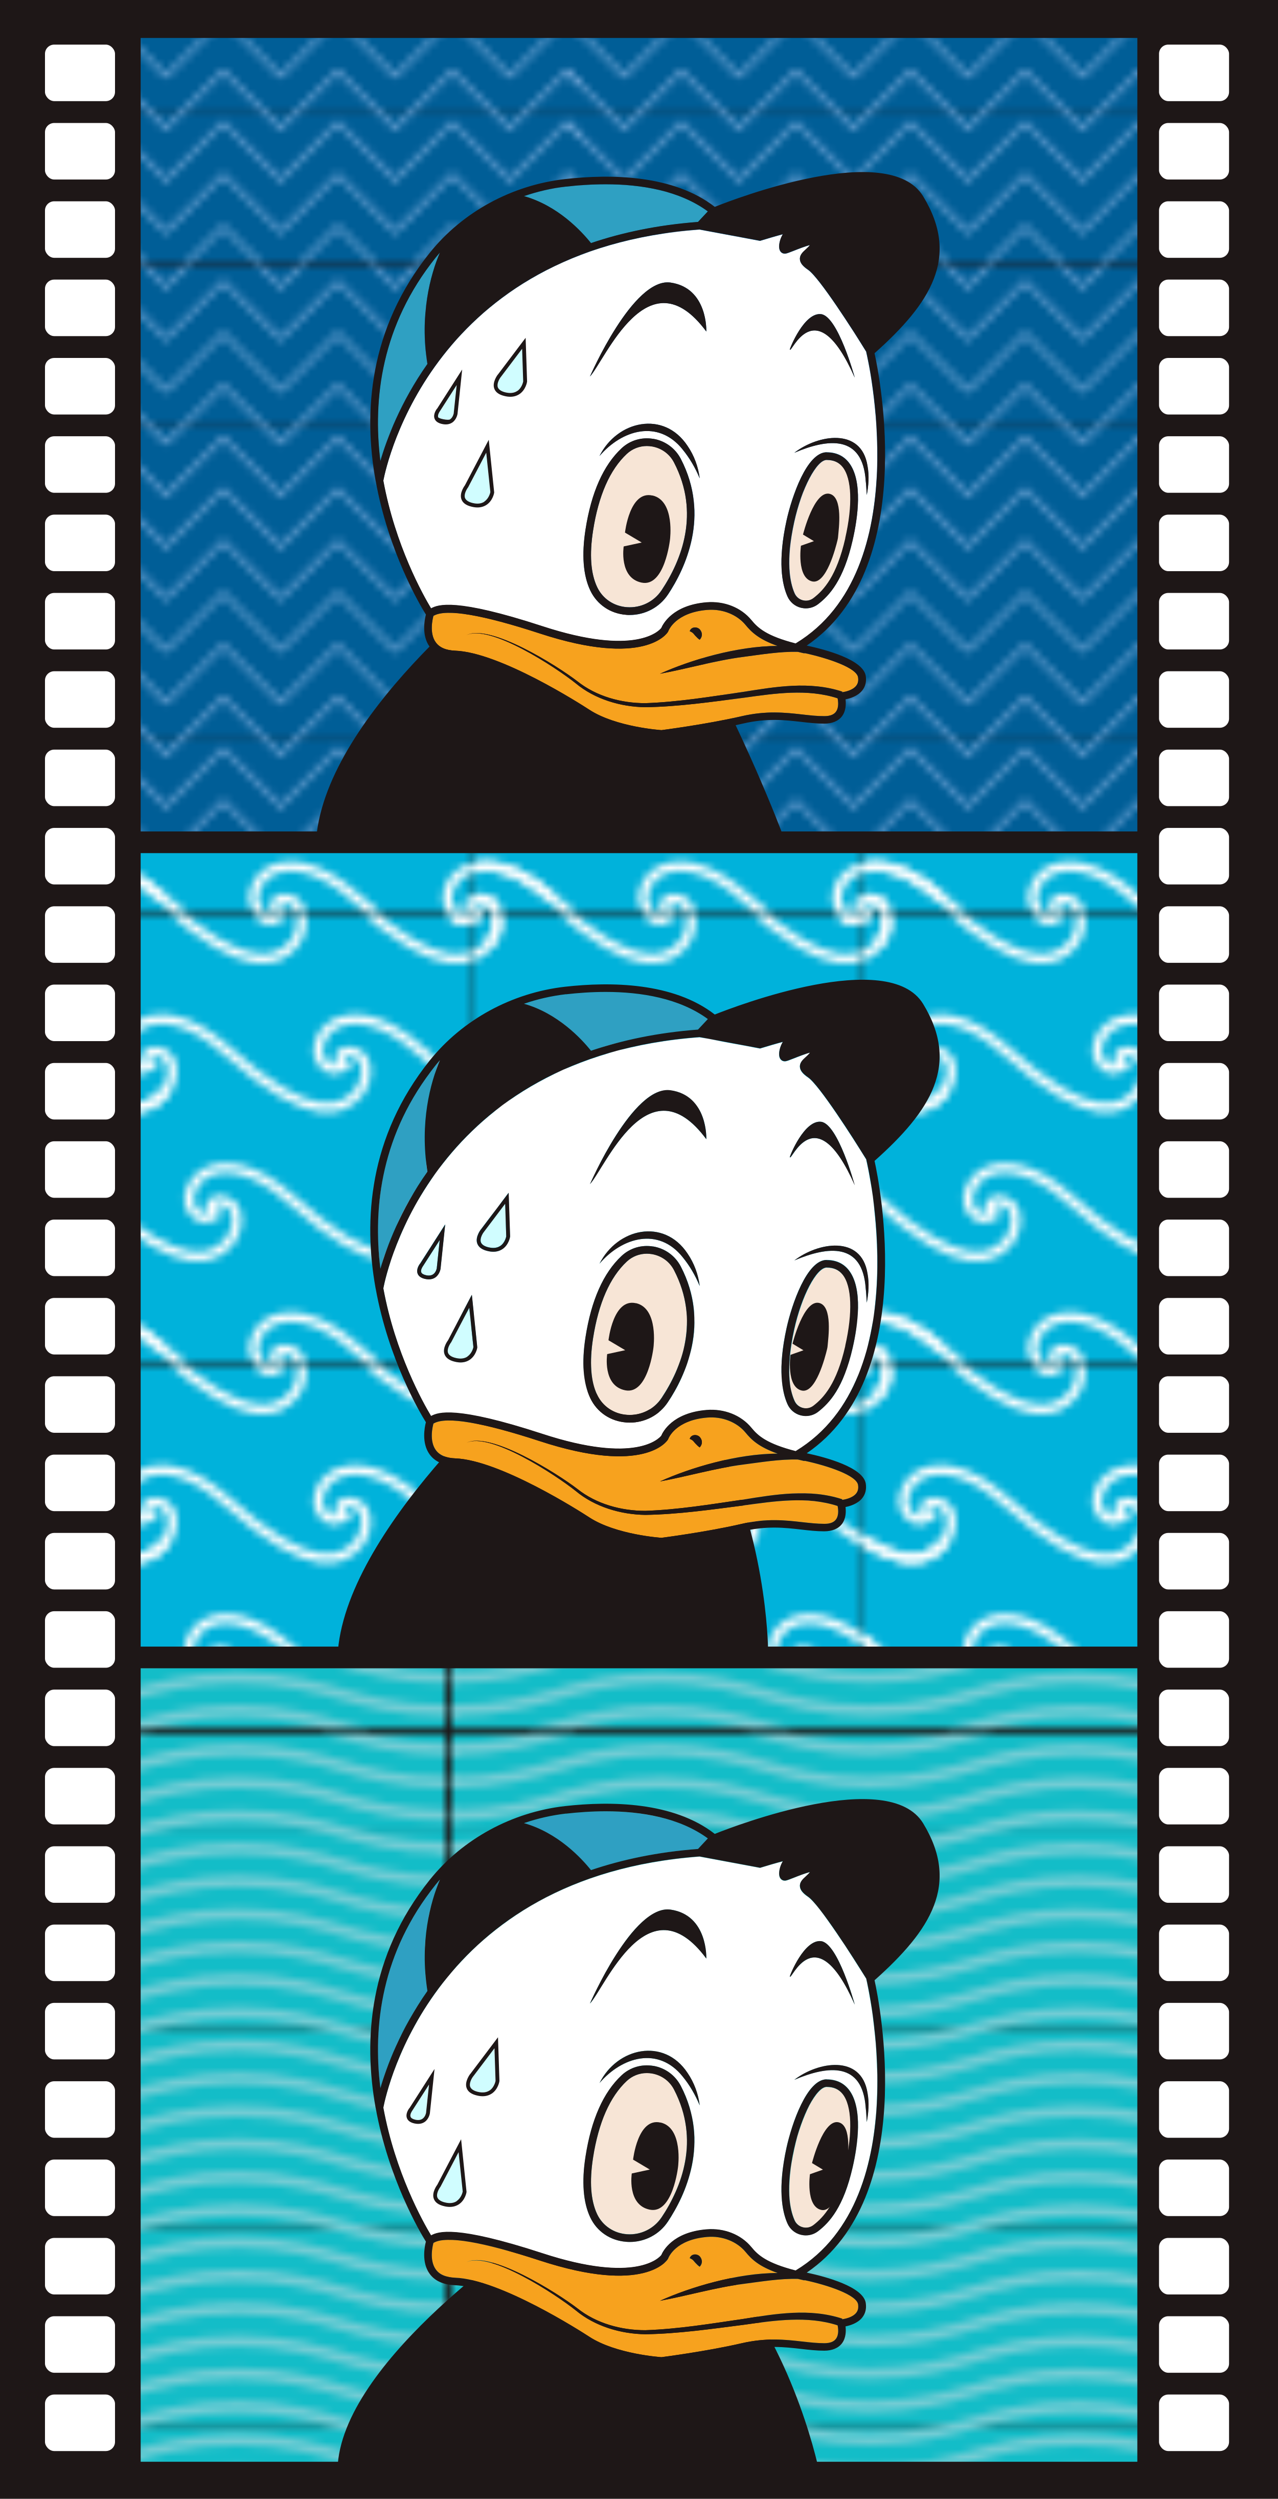 <?xml version="1.0" encoding="UTF-8"?>
<svg id="Layer_1" data-name="Layer 1" xmlns="http://www.w3.org/2000/svg" xmlns:xlink="http://www.w3.org/1999/xlink" viewBox="0 0 167.35 327.11">
  <defs>
    <style>
      .cls-1 {
        fill: #13bdc8;
      }

      .cls-1, .cls-2, .cls-3, .cls-4, .cls-5, .cls-6, .cls-7, .cls-8, .cls-9, .cls-10, .cls-11, .cls-12, .cls-13 {
        stroke-width: 0px;
      }

      .cls-14 {
        stroke: #7cacdc;
        stroke-width: .5px;
      }

      .cls-14, .cls-15, .cls-7, .cls-16 {
        fill: none;
      }

      .cls-2 {
        fill: #2fa0c2;
      }

      .cls-3 {
        fill: #f7e5d6;
      }

      .cls-15 {
        stroke: #fff;
        stroke-width: 1.25px;
      }

      .cls-4 {
        fill: #00b2db;
      }

      .cls-5 {
        fill: url(#Zigzag_Color);
      }

      .cls-6 {
        fill: #1e1717;
      }

      .cls-8 {
        fill: #d0fdff;
      }

      .cls-9 {
        fill: #fff;
      }

      .cls-10 {
        fill: #005e97;
      }

      .cls-11 {
        fill: url(#Waves_Smooth_Color);
      }

      .cls-16 {
        stroke: #74cdd5;
        stroke-linecap: square;
        stroke-width: 1.5px;
      }

      .cls-12 {
        fill: url(#Waves_Color);
      }

      .cls-13 {
        fill: #f7a21e;
      }
    </style>
    <pattern id="Waves_Color" data-name="Waves Color" x="0" y="0" width="50.74" height="58.5" patternTransform="translate(-600.77 -292.89)" patternUnits="userSpaceOnUse" viewBox="0 0 50.74 58.5">
      <g>
        <rect class="cls-7" x="0" width="50.74" height="58.5"/>
        <g>
          <path class="cls-15" d="M111.8,22.92c-1.97,2.34-5.96,4.59-17.29-5.53-4.96-4.43-9.06-4.79-11.45-3.28-1.49.94-2.15,2.91-1.82,3.94.55,1.72,2.11,2.3,3.33,1.45-1.12-.66-.65-2.24,1.02-1.92,2.44.47,2.21,3.72.85,5.34-1.97,2.34-5.96,4.59-17.29-5.53-4.96-4.43-9.06-4.79-11.46-3.28-1.49.94-2.15,2.91-1.82,3.94.55,1.72,2.11,2.3,3.33,1.45-1.12-.66-.65-2.24,1.02-1.92,2.44.47,2.21,3.72.85,5.34-1.97,2.34-5.97,4.59-17.29-5.53"/>
          <path class="cls-15" d="M102.97,36.89c-4.96-4.43-9.06-4.79-11.46-3.29-1.49.94-2.15,2.91-1.82,3.94.55,1.72,2.11,2.3,3.33,1.45-1.12-.66-.65-2.24,1.02-1.92,2.44.47,2.21,3.72.84,5.34-1.97,2.34-5.96,4.59-17.29-5.53-4.96-4.43-9.06-4.79-11.45-3.29-1.49.94-2.15,2.91-1.82,3.94.55,1.72,2.11,2.3,3.33,1.45-1.12-.66-.65-2.24,1.02-1.92,2.44.47,2.21,3.72.85,5.34-1.97,2.34-5.97,4.59-17.29-5.53-4.96-4.43-9.06-4.79-11.46-3.29"/>
          <path class="cls-15" d="M111.43,56.39c-4.96-4.43-9.06-4.79-11.45-3.29-1.49.94-2.15,2.91-1.82,3.94.55,1.72,2.11,2.3,3.33,1.45-1.12-.66-.65-2.24,1.02-1.92,2.44.47,2.21,3.72.85,5.34-1.97,2.34-5.97,4.59-17.29-5.53-4.96-4.43-9.06-4.79-11.46-3.29-1.49.94-2.15,2.91-1.82,3.94.55,1.72,2.11,2.3,3.33,1.45-1.12-.66-.65-2.24,1.02-1.92,2.44.47,2.21,3.72.85,5.34-1.97,2.34-5.96,4.59-17.29-5.53-4.96-4.43-9.06-4.79-11.46-3.29-1.49.94-2.15,2.91-1.82,3.94.55,1.72,2.11,2.3,3.33,1.45-1.12-.66-.65-2.24,1.02-1.92,2.44.47,2.21,3.72.84,5.34"/>
        </g>
        <g>
          <rect class="cls-4" width="50.74" height="58.5"/>
          <path class="cls-15" d="M61.06,22.92c-1.97,2.34-5.96,4.59-17.29-5.53-4.96-4.43-9.06-4.79-11.45-3.28-1.49.94-2.15,2.91-1.82,3.94.55,1.72,2.11,2.3,3.33,1.45-1.12-.66-.65-2.24,1.02-1.92,2.44.47,2.21,3.72.85,5.34-1.97,2.34-5.96,4.59-17.29-5.53-4.96-4.43-9.06-4.79-11.46-3.28-1.49.94-2.15,2.91-1.82,3.94.55,1.72,2.11,2.3,3.33,1.45-1.12-.66-.65-2.24,1.02-1.92,2.44.47,2.21,3.72.84,5.34-1.97,2.34-5.97,4.59-17.29-5.53"/>
          <path class="cls-15" d="M52.23,36.89c-4.96-4.43-9.06-4.79-11.45-3.29-1.49.94-2.15,2.91-1.82,3.94.55,1.72,2.11,2.3,3.33,1.45-1.12-.66-.65-2.24,1.02-1.92,2.44.47,2.21,3.72.84,5.34-1.97,2.34-5.96,4.59-17.29-5.53-4.96-4.43-9.06-4.79-11.45-3.29-1.49.94-2.15,2.91-1.82,3.94.55,1.72,2.11,2.3,3.33,1.45-1.12-.66-.65-2.24,1.02-1.92,2.44.47,2.21,3.72.85,5.34-1.97,2.34-5.97,4.59-17.29-5.53-4.96-4.43-9.06-4.79-11.46-3.29"/>
          <path class="cls-15" d="M60.69,56.39c-4.96-4.43-9.06-4.79-11.45-3.29-1.49.94-2.15,2.91-1.82,3.94.55,1.72,2.11,2.3,3.33,1.45-1.12-.66-.65-2.24,1.02-1.92,2.44.47,2.21,3.72.85,5.34-1.97,2.34-5.97,4.59-17.29-5.53-4.96-4.43-9.06-4.79-11.46-3.29-1.49.94-2.15,2.91-1.82,3.94.55,1.72,2.11,2.3,3.33,1.45-1.12-.66-.65-2.24,1.02-1.92,2.44.47,2.21,3.72.85,5.34-1.97,2.34-5.97,4.59-17.29-5.53-4.96-4.43-9.06-4.79-11.46-3.29-1.49.94-2.15,2.91-1.82,3.94.55,1.72,2.11,2.3,3.33,1.45-1.12-.66-.65-2.24,1.02-1.92,2.44.47,2.21,3.72.84,5.34"/>
        </g>
        <g>
          <path class="cls-15" d="M10.32,22.92c-1.97,2.34-5.96,4.59-17.29-5.53-4.96-4.43-9.06-4.79-11.45-3.28-1.49.94-2.15,2.91-1.82,3.94.55,1.72,2.11,2.3,3.33,1.45-1.12-.66-.65-2.24,1.02-1.92,2.44.47,2.21,3.72.85,5.34-1.97,2.34-5.96,4.59-17.29-5.53-4.96-4.43-9.06-4.79-11.46-3.28-1.49.94-2.15,2.91-1.82,3.94.55,1.72,2.11,2.3,3.33,1.45-1.12-.66-.65-2.24,1.02-1.92,2.44.47,2.21,3.72.84,5.34-1.97,2.34-5.97,4.59-17.29-5.53"/>
          <path class="cls-15" d="M1.49,36.89c-4.96-4.43-9.06-4.79-11.46-3.29-1.49.94-2.15,2.91-1.82,3.94.55,1.72,2.11,2.3,3.33,1.45-1.12-.66-.65-2.24,1.02-1.92,2.44.47,2.21,3.72.84,5.34-1.97,2.34-5.96,4.59-17.29-5.53-4.96-4.43-9.06-4.79-11.45-3.29-1.49.94-2.15,2.91-1.82,3.94.55,1.72,2.11,2.3,3.33,1.45-1.12-.66-.65-2.24,1.02-1.92,2.44.47,2.21,3.72.85,5.34-1.97,2.34-5.97,4.59-17.29-5.53-4.96-4.43-9.06-4.79-11.46-3.29"/>
          <path class="cls-15" d="M9.95,56.39c-4.96-4.43-9.06-4.79-11.45-3.29-1.49.94-2.15,2.91-1.82,3.94.55,1.72,2.11,2.3,3.33,1.45-1.12-.66-.65-2.24,1.02-1.92,2.44.47,2.21,3.72.85,5.34-1.97,2.34-5.97,4.59-17.29-5.53-4.96-4.43-9.06-4.79-11.46-3.29-1.49.94-2.15,2.91-1.82,3.94.55,1.72,2.11,2.3,3.33,1.45-1.12-.66-.65-2.24,1.02-1.92,2.44.47,2.21,3.72.85,5.34-1.97,2.34-5.97,4.59-17.29-5.53-4.96-4.43-9.06-4.79-11.46-3.29-1.49.94-2.15,2.91-1.82,3.94.55,1.72,2.11,2.3,3.33,1.45-1.13-.66-.65-2.24,1.02-1.92,2.44.47,2.21,3.72.84,5.34"/>
        </g>
        <path class="cls-15" d="M111.43-2.11c-4.96-4.43-9.06-4.79-11.45-3.29-1.49.94-2.15,2.91-1.82,3.94.55,1.72,2.11,2.3,3.33,1.45-1.12-.66-.65-2.24,1.02-1.92,2.44.47,2.21,3.72.85,5.34-1.97,2.34-5.97,4.59-17.29-5.53-4.96-4.43-9.06-4.79-11.46-3.29-1.49.94-2.15,2.91-1.82,3.94.55,1.72,2.11,2.3,3.33,1.45-1.12-.66-.65-2.24,1.02-1.92,2.44.47,2.21,3.72.85,5.34-1.97,2.34-5.96,4.59-17.29-5.53-4.96-4.43-9.06-4.79-11.46-3.29-1.49.94-2.15,2.91-1.82,3.94.55,1.72,2.11,2.3,3.33,1.45-1.12-.66-.65-2.24,1.02-1.92,2.44.47,2.21,3.72.84,5.34"/>
        <path class="cls-15" d="M60.69-2.11c-4.96-4.43-9.06-4.79-11.45-3.29-1.49.94-2.15,2.91-1.82,3.94.55,1.72,2.11,2.3,3.33,1.45-1.12-.66-.65-2.24,1.02-1.92,2.44.47,2.21,3.72.85,5.34-1.97,2.34-5.97,4.59-17.29-5.53-4.96-4.43-9.06-4.79-11.46-3.29-1.49.94-2.15,2.91-1.82,3.94.55,1.72,2.11,2.3,3.33,1.45-1.12-.66-.65-2.24,1.02-1.92,2.44.47,2.21,3.72.85,5.34-1.97,2.34-5.97,4.59-17.29-5.53C4.99-6.54.89-6.89-1.51-5.39c-1.49.94-2.15,2.91-1.82,3.94C-2.78.26-1.22.84,0,0c-1.12-.66-.65-2.24,1.02-1.92,2.44.47,2.21,3.72.84,5.34"/>
        <path class="cls-15" d="M9.95-2.11C4.99-6.54.89-6.89-1.5-5.39c-1.49.94-2.15,2.91-1.82,3.94C-2.78.26-1.22.84,0,0c-1.12-.66-.65-2.24,1.02-1.92,2.44.47,2.21,3.72.85,5.34C-.1,5.77-4.1,8.02-15.42-2.11c-4.96-4.43-9.06-4.79-11.46-3.29-1.49.94-2.15,2.91-1.82,3.94.55,1.72,2.11,2.3,3.33,1.45-1.12-.66-.65-2.24,1.02-1.92,2.44.47,2.21,3.72.85,5.34-1.97,2.34-5.97,4.59-17.29-5.53-4.96-4.43-9.06-4.79-11.46-3.29-1.49.94-2.15,2.91-1.82,3.94.55,1.72,2.11,2.3,3.33,1.45-1.13-.66-.65-2.24,1.02-1.92,2.44.47,2.21,3.72.84,5.34"/>
      </g>
    </pattern>
    <pattern id="Waves_Smooth_Color" data-name="Waves Smooth Color" x="0" y="0" width="109.12" height="103.21" patternTransform="translate(-600.77 -292.89)" patternUnits="userSpaceOnUse" viewBox="0 0 109.12 103.21">
      <g>
        <rect class="cls-7" y="0" width="109.12" height="103.21"/>
        <g>
          <path class="cls-16" d="M218.25,96.5c-6.18,0-10.82-1.3-13.64-2.13-2.82-.82-7.47-2.13-13.64-2.13s-10.82,1.3-13.64,2.13c-2.82.82-7.47,2.13-13.64,2.13s-10.82-1.3-13.64-2.13c-2.82-.82-7.47-2.13-13.64-2.13s-10.82,1.3-13.64,2.13c-2.82.82-7.47,2.13-13.64,2.13"/>
          <path class="cls-16" d="M218.25,100.8c-6.18,0-10.82-1.3-13.64-2.13-2.82-.82-7.47-2.13-13.64-2.13s-10.82,1.3-13.64,2.13-7.47,2.13-13.64,2.13-10.82-1.3-13.64-2.13c-2.82-.82-7.47-2.13-13.64-2.13s-10.82,1.3-13.64,2.13c-2.82.82-7.47,2.13-13.64,2.13"/>
          <path class="cls-16" d="M218.25,105.1c-6.18,0-10.82-1.3-13.64-2.13-2.82-.82-7.47-2.13-13.64-2.13s-10.82,1.31-13.64,2.13c-2.82.82-7.47,2.13-13.64,2.13s-10.82-1.3-13.64-2.13c-2.82-.82-7.47-2.13-13.64-2.13s-10.82,1.31-13.64,2.13c-2.82.82-7.47,2.13-13.64,2.13"/>
        </g>
        <g>
          <rect class="cls-1" y="90.31" width="109.12" height="25.8"/>
          <path class="cls-16" d="M109.12,96.5c-6.18,0-10.82-1.3-13.64-2.13-2.82-.82-7.47-2.13-13.64-2.13s-10.82,1.3-13.64,2.13c-2.82.82-7.47,2.13-13.64,2.13s-10.82-1.3-13.64-2.13c-2.82-.82-7.47-2.13-13.64-2.13s-10.82,1.3-13.64,2.13c-2.82.82-7.47,2.13-13.64,2.13"/>
          <path class="cls-16" d="M109.12,100.8c-6.18,0-10.82-1.3-13.64-2.13-2.82-.82-7.47-2.13-13.64-2.13s-10.82,1.3-13.64,2.13-7.47,2.13-13.64,2.13-10.82-1.3-13.64-2.13c-2.82-.82-7.47-2.13-13.64-2.13s-10.82,1.3-13.64,2.13c-2.82.82-7.47,2.13-13.64,2.13"/>
          <path class="cls-16" d="M109.12,105.1c-6.18,0-10.82-1.3-13.64-2.13-2.82-.82-7.47-2.13-13.64-2.13s-10.82,1.31-13.64,2.13c-2.82.82-7.47,2.13-13.64,2.13s-10.82-1.3-13.64-2.13c-2.82-.82-7.47-2.13-13.64-2.13s-10.82,1.31-13.64,2.13c-2.82.82-7.47,2.13-13.64,2.13"/>
        </g>
        <g>
          <path class="cls-16" d="M0,96.5c-6.18,0-10.82-1.3-13.64-2.13-2.82-.82-7.47-2.13-13.64-2.13s-10.82,1.3-13.64,2.13c-2.82.82-7.47,2.13-13.64,2.13s-10.82-1.3-13.64-2.13c-2.82-.82-7.47-2.13-13.64-2.13s-10.82,1.3-13.64,2.13c-2.82.82-7.47,2.13-13.64,2.13"/>
          <path class="cls-16" d="M0,100.8c-6.18,0-10.82-1.3-13.64-2.13-2.82-.82-7.47-2.13-13.64-2.13s-10.82,1.3-13.64,2.13-7.47,2.13-13.64,2.13-10.82-1.3-13.64-2.13c-2.82-.82-7.47-2.13-13.64-2.13s-10.82,1.3-13.64,2.13c-2.82.82-7.47,2.13-13.64,2.13"/>
          <path class="cls-16" d="M0,105.1c-6.18,0-10.82-1.3-13.64-2.13-2.82-.82-7.47-2.13-13.64-2.13s-10.82,1.31-13.64,2.13c-2.82.82-7.47,2.13-13.64,2.13s-10.82-1.3-13.64-2.13c-2.82-.82-7.47-2.13-13.64-2.13s-10.82,1.31-13.64,2.13c-2.82.82-7.47,2.13-13.64,2.13"/>
        </g>
        <g>
          <path class="cls-16" d="M218.25,83.6c-6.18,0-10.82-1.31-13.64-2.13-2.82-.82-7.47-2.13-13.64-2.13s-10.82,1.31-13.64,2.13c-2.82.82-7.47,2.13-13.64,2.13s-10.82-1.31-13.64-2.13c-2.82-.82-7.47-2.13-13.64-2.13s-10.82,1.31-13.64,2.13c-2.82.82-7.47,2.13-13.64,2.13"/>
          <path class="cls-16" d="M218.25,87.9c-6.18,0-10.82-1.31-13.64-2.13-2.82-.82-7.47-2.13-13.64-2.13s-10.82,1.3-13.64,2.13c-2.82.82-7.47,2.13-13.64,2.13s-10.82-1.31-13.64-2.13c-2.82-.82-7.47-2.13-13.64-2.13s-10.82,1.3-13.64,2.13c-2.82.82-7.47,2.13-13.64,2.13"/>
          <path class="cls-16" d="M218.25,92.2c-6.18,0-10.82-1.3-13.64-2.13-2.82-.82-7.47-2.13-13.64-2.13s-10.82,1.3-13.64,2.13-7.47,2.13-13.64,2.13-10.82-1.3-13.64-2.13c-2.82-.82-7.47-2.13-13.64-2.13s-10.82,1.3-13.64,2.13c-2.82.82-7.47,2.13-13.64,2.13"/>
          <path class="cls-16" d="M218.25,70.7c-6.18,0-10.82-1.3-13.64-2.13-2.82-.82-7.47-2.13-13.64-2.13s-10.82,1.3-13.64,2.13-7.47,2.13-13.64,2.13-10.82-1.3-13.64-2.13c-2.82-.82-7.47-2.13-13.64-2.13s-10.82,1.3-13.64,2.13c-2.82.82-7.47,2.13-13.64,2.13"/>
          <path class="cls-16" d="M218.25,75c-6.18,0-10.82-1.3-13.64-2.13-2.82-.82-7.47-2.13-13.64-2.13s-10.82,1.3-13.64,2.13c-2.82.82-7.47,2.13-13.64,2.13s-10.82-1.3-13.64-2.13c-2.82-.82-7.47-2.13-13.64-2.13s-10.82,1.3-13.64,2.13c-2.82.82-7.47,2.13-13.64,2.13"/>
          <path class="cls-16" d="M218.25,79.3c-6.18,0-10.82-1.3-13.64-2.13-2.82-.82-7.47-2.13-13.64-2.13s-10.82,1.31-13.64,2.13c-2.82.82-7.47,2.13-13.64,2.13s-10.82-1.3-13.64-2.13c-2.82-.82-7.47-2.13-13.64-2.13s-10.82,1.31-13.64,2.13c-2.82.82-7.47,2.13-13.64,2.13"/>
        </g>
        <g>
          <rect class="cls-1" y="64.51" width="109.12" height="25.8"/>
          <path class="cls-16" d="M109.12,83.6c-6.18,0-10.82-1.31-13.64-2.13-2.82-.82-7.47-2.13-13.64-2.13s-10.82,1.31-13.64,2.13c-2.82.82-7.47,2.13-13.64,2.13s-10.82-1.31-13.64-2.13c-2.82-.82-7.47-2.13-13.64-2.13s-10.82,1.31-13.64,2.13c-2.82.82-7.47,2.13-13.64,2.13"/>
          <path class="cls-16" d="M109.12,87.9c-6.18,0-10.82-1.31-13.64-2.13-2.82-.82-7.47-2.13-13.64-2.13s-10.82,1.3-13.64,2.13c-2.82.82-7.47,2.13-13.64,2.13s-10.82-1.31-13.64-2.13c-2.82-.82-7.47-2.13-13.64-2.13s-10.82,1.3-13.64,2.13c-2.82.82-7.47,2.13-13.64,2.13"/>
          <path class="cls-16" d="M109.12,92.2c-6.18,0-10.82-1.3-13.64-2.13-2.82-.82-7.47-2.13-13.64-2.13s-10.82,1.3-13.64,2.13-7.47,2.13-13.64,2.13-10.82-1.3-13.64-2.13c-2.82-.82-7.47-2.13-13.64-2.13s-10.82,1.3-13.64,2.13c-2.82.82-7.47,2.13-13.64,2.13"/>
          <path class="cls-16" d="M109.12,70.7c-6.18,0-10.82-1.3-13.64-2.13-2.82-.82-7.47-2.13-13.64-2.13s-10.82,1.3-13.64,2.13-7.47,2.13-13.64,2.13-10.82-1.3-13.64-2.13c-2.82-.82-7.47-2.13-13.64-2.13s-10.82,1.3-13.64,2.13c-2.82.82-7.47,2.13-13.64,2.13"/>
          <path class="cls-16" d="M109.12,75c-6.18,0-10.82-1.3-13.64-2.13-2.82-.82-7.47-2.13-13.64-2.13s-10.82,1.3-13.64,2.13c-2.82.82-7.47,2.13-13.64,2.13s-10.82-1.3-13.64-2.13c-2.82-.82-7.47-2.13-13.64-2.13s-10.82,1.3-13.64,2.13c-2.82.82-7.47,2.13-13.64,2.13"/>
          <path class="cls-16" d="M109.12,79.3c-6.18,0-10.82-1.3-13.64-2.13-2.82-.82-7.47-2.13-13.64-2.13s-10.82,1.31-13.64,2.13c-2.82.82-7.47,2.13-13.64,2.13s-10.82-1.3-13.64-2.13c-2.82-.82-7.47-2.13-13.64-2.13s-10.82,1.31-13.64,2.13c-2.82.82-7.47,2.13-13.64,2.13"/>
        </g>
        <g>
          <path class="cls-16" d="M0,83.6c-6.18,0-10.82-1.31-13.64-2.13-2.82-.82-7.47-2.13-13.64-2.13s-10.82,1.31-13.64,2.13c-2.82.82-7.47,2.13-13.64,2.13s-10.82-1.31-13.64-2.13c-2.82-.82-7.47-2.13-13.64-2.13s-10.82,1.31-13.64,2.13c-2.82.82-7.47,2.13-13.64,2.13"/>
          <path class="cls-16" d="M0,87.9c-6.18,0-10.82-1.31-13.64-2.13-2.82-.82-7.47-2.13-13.64-2.13s-10.82,1.3-13.64,2.13c-2.82.82-7.47,2.13-13.64,2.13s-10.82-1.31-13.64-2.13c-2.82-.82-7.47-2.13-13.64-2.13s-10.82,1.3-13.64,2.13c-2.82.82-7.47,2.13-13.64,2.13"/>
          <path class="cls-16" d="M0,92.2c-6.18,0-10.82-1.3-13.64-2.13-2.82-.82-7.47-2.13-13.64-2.13s-10.82,1.3-13.64,2.13-7.47,2.13-13.64,2.13-10.82-1.3-13.64-2.13c-2.82-.82-7.47-2.13-13.64-2.13s-10.82,1.3-13.64,2.13c-2.82.82-7.47,2.13-13.64,2.13"/>
          <path class="cls-16" d="M0,70.7c-6.18,0-10.82-1.3-13.64-2.13-2.82-.82-7.47-2.13-13.64-2.13s-10.82,1.3-13.64,2.13-7.47,2.13-13.64,2.13-10.82-1.3-13.64-2.13c-2.82-.82-7.47-2.13-13.64-2.13s-10.82,1.3-13.64,2.13c-2.82.82-7.47,2.13-13.64,2.13"/>
          <path class="cls-16" d="M0,75c-6.18,0-10.82-1.3-13.64-2.13-2.82-.82-7.47-2.13-13.64-2.13s-10.82,1.3-13.64,2.13c-2.82.82-7.47,2.13-13.64,2.13s-10.82-1.3-13.64-2.13c-2.82-.82-7.47-2.13-13.64-2.13s-10.82,1.3-13.64,2.13c-2.82.82-7.47,2.13-13.64,2.13"/>
          <path class="cls-16" d="M0,79.3c-6.18,0-10.82-1.3-13.64-2.13-2.82-.82-7.47-2.13-13.64-2.13s-10.82,1.31-13.64,2.13c-2.82.82-7.47,2.13-13.64,2.13s-10.82-1.3-13.64-2.13c-2.82-.82-7.47-2.13-13.64-2.13s-10.82,1.31-13.64,2.13c-2.82.82-7.47,2.13-13.64,2.13"/>
        </g>
        <g>
          <path class="cls-16" d="M218.25,57.8c-6.18,0-10.82-1.31-13.64-2.13-2.82-.82-7.47-2.13-13.64-2.13s-10.82,1.31-13.64,2.13c-2.82.82-7.47,2.13-13.64,2.13s-10.82-1.31-13.64-2.13c-2.82-.82-7.47-2.13-13.64-2.13s-10.82,1.31-13.64,2.13c-2.82.82-7.47,2.13-13.64,2.13"/>
          <path class="cls-16" d="M218.25,62.1c-6.18,0-10.82-1.31-13.64-2.13-2.82-.82-7.47-2.13-13.64-2.13s-10.82,1.3-13.64,2.13c-2.82.82-7.47,2.13-13.64,2.13s-10.82-1.31-13.64-2.13c-2.82-.82-7.47-2.13-13.64-2.13s-10.82,1.3-13.64,2.13c-2.82.82-7.47,2.13-13.64,2.13"/>
          <path class="cls-16" d="M218.25,66.4c-6.18,0-10.82-1.3-13.64-2.13-2.82-.82-7.47-2.13-13.64-2.13s-10.82,1.3-13.64,2.13-7.47,2.13-13.64,2.13-10.82-1.3-13.64-2.13c-2.82-.82-7.47-2.13-13.64-2.13s-10.82,1.3-13.64,2.13c-2.82.82-7.47,2.13-13.64,2.13"/>
          <path class="cls-16" d="M218.25,44.9c-6.18,0-10.82-1.3-13.64-2.13-2.82-.82-7.47-2.13-13.64-2.13s-10.82,1.3-13.64,2.13c-2.82.82-7.47,2.13-13.64,2.13s-10.82-1.3-13.64-2.13c-2.82-.82-7.47-2.13-13.64-2.13s-10.82,1.3-13.64,2.13c-2.82.82-7.47,2.13-13.64,2.13"/>
          <path class="cls-16" d="M218.25,49.2c-6.18,0-10.82-1.3-13.64-2.13-2.82-.82-7.47-2.13-13.64-2.13s-10.82,1.3-13.64,2.13c-2.82.82-7.47,2.13-13.64,2.13s-10.82-1.3-13.64-2.13c-2.82-.82-7.47-2.13-13.64-2.13s-10.82,1.3-13.64,2.13c-2.82.82-7.47,2.13-13.64,2.13"/>
          <path class="cls-16" d="M218.25,53.5c-6.18,0-10.82-1.3-13.64-2.13-2.82-.82-7.47-2.13-13.64-2.13s-10.82,1.31-13.64,2.13c-2.82.82-7.47,2.13-13.64,2.13s-10.82-1.3-13.64-2.13c-2.82-.82-7.47-2.13-13.64-2.13s-10.82,1.31-13.64,2.13c-2.82.82-7.47,2.13-13.64,2.13"/>
        </g>
        <g>
          <rect class="cls-1" y="38.71" width="109.12" height="25.8"/>
          <path class="cls-16" d="M109.12,57.8c-6.18,0-10.82-1.31-13.64-2.13-2.82-.82-7.47-2.13-13.64-2.13s-10.82,1.31-13.64,2.13c-2.82.82-7.47,2.13-13.64,2.13s-10.82-1.31-13.64-2.13c-2.82-.82-7.47-2.13-13.64-2.13s-10.82,1.31-13.64,2.13c-2.82.82-7.47,2.13-13.64,2.13"/>
          <path class="cls-16" d="M109.12,62.1c-6.18,0-10.82-1.31-13.64-2.13-2.82-.82-7.47-2.13-13.64-2.13s-10.82,1.3-13.64,2.13c-2.82.82-7.47,2.13-13.64,2.13s-10.82-1.31-13.64-2.13c-2.82-.82-7.47-2.13-13.64-2.13s-10.82,1.3-13.64,2.13c-2.82.82-7.47,2.13-13.64,2.13"/>
          <path class="cls-16" d="M109.12,66.4c-6.18,0-10.82-1.3-13.64-2.13-2.82-.82-7.47-2.13-13.64-2.13s-10.82,1.3-13.64,2.13-7.47,2.13-13.64,2.13-10.82-1.3-13.64-2.13c-2.82-.82-7.47-2.13-13.64-2.13s-10.82,1.3-13.64,2.13c-2.82.82-7.47,2.13-13.64,2.13"/>
          <path class="cls-16" d="M109.12,44.9c-6.18,0-10.82-1.3-13.64-2.13-2.82-.82-7.47-2.13-13.64-2.13s-10.82,1.3-13.64,2.13c-2.82.82-7.47,2.13-13.64,2.13s-10.82-1.3-13.64-2.13c-2.82-.82-7.47-2.13-13.64-2.13s-10.82,1.3-13.64,2.13c-2.82.82-7.47,2.13-13.64,2.13"/>
          <path class="cls-16" d="M109.12,49.2c-6.18,0-10.82-1.3-13.64-2.13-2.82-.82-7.47-2.13-13.64-2.13s-10.82,1.3-13.64,2.13c-2.82.82-7.47,2.13-13.64,2.13s-10.82-1.3-13.64-2.13c-2.82-.82-7.47-2.13-13.64-2.13s-10.82,1.3-13.64,2.13c-2.82.82-7.47,2.13-13.64,2.13"/>
          <path class="cls-16" d="M109.12,53.5c-6.18,0-10.82-1.3-13.64-2.13-2.82-.82-7.47-2.13-13.64-2.13s-10.82,1.31-13.64,2.13c-2.82.82-7.47,2.13-13.64,2.13s-10.82-1.3-13.64-2.13c-2.82-.82-7.47-2.13-13.64-2.13s-10.82,1.31-13.64,2.13c-2.82.82-7.47,2.13-13.64,2.13"/>
        </g>
        <g>
          <path class="cls-16" d="M0,57.8c-6.18,0-10.82-1.31-13.64-2.13-2.82-.82-7.47-2.13-13.64-2.13s-10.82,1.31-13.64,2.13c-2.82.82-7.47,2.13-13.64,2.13s-10.82-1.31-13.64-2.13c-2.82-.82-7.47-2.13-13.64-2.13s-10.82,1.31-13.64,2.13c-2.82.82-7.47,2.13-13.64,2.13"/>
          <path class="cls-16" d="M0,62.1c-6.18,0-10.82-1.31-13.64-2.13-2.82-.82-7.47-2.13-13.64-2.13s-10.82,1.3-13.64,2.13c-2.82.82-7.47,2.13-13.64,2.13s-10.82-1.31-13.64-2.13c-2.82-.82-7.47-2.13-13.64-2.13s-10.82,1.3-13.64,2.13c-2.82.82-7.47,2.13-13.64,2.13"/>
          <path class="cls-16" d="M0,66.4c-6.18,0-10.82-1.3-13.64-2.13-2.82-.82-7.47-2.13-13.64-2.13s-10.82,1.3-13.64,2.13-7.47,2.13-13.64,2.13-10.82-1.3-13.64-2.13c-2.82-.82-7.47-2.13-13.64-2.13s-10.82,1.3-13.64,2.13c-2.82.82-7.47,2.13-13.64,2.13"/>
          <path class="cls-16" d="M0,44.9c-6.18,0-10.82-1.3-13.64-2.13-2.82-.82-7.47-2.13-13.64-2.13s-10.82,1.3-13.64,2.13c-2.82.82-7.47,2.13-13.64,2.13s-10.82-1.3-13.64-2.13c-2.82-.82-7.47-2.13-13.64-2.13s-10.82,1.3-13.64,2.13c-2.82.82-7.47,2.13-13.64,2.13"/>
          <path class="cls-16" d="M0,49.2c-6.18,0-10.82-1.3-13.64-2.13-2.82-.82-7.47-2.13-13.64-2.13s-10.82,1.3-13.64,2.13c-2.82.82-7.47,2.13-13.64,2.13s-10.82-1.3-13.64-2.13c-2.82-.82-7.47-2.13-13.64-2.13s-10.82,1.3-13.64,2.13c-2.82.82-7.47,2.13-13.64,2.13"/>
          <path class="cls-16" d="M0,53.5c-6.18,0-10.82-1.3-13.64-2.13-2.82-.82-7.47-2.13-13.64-2.13s-10.82,1.31-13.64,2.13c-2.82.82-7.47,2.13-13.64,2.13s-10.82-1.3-13.64-2.13c-2.82-.82-7.47-2.13-13.64-2.13s-10.82,1.31-13.64,2.13c-2.82.82-7.47,2.13-13.64,2.13"/>
        </g>
        <g>
          <path class="cls-16" d="M218.25,31.99c-6.18,0-10.82-1.31-13.64-2.13-2.82-.82-7.47-2.13-13.64-2.13s-10.82,1.31-13.64,2.13c-2.82.82-7.47,2.13-13.64,2.13s-10.82-1.31-13.64-2.13c-2.82-.82-7.47-2.13-13.64-2.13s-10.82,1.31-13.64,2.13c-2.82.82-7.47,2.13-13.64,2.13"/>
          <path class="cls-16" d="M218.25,36.29c-6.18,0-10.82-1.31-13.64-2.13-2.82-.82-7.47-2.13-13.64-2.13s-10.82,1.3-13.64,2.13c-2.82.82-7.47,2.13-13.64,2.13s-10.82-1.31-13.64-2.13c-2.82-.82-7.47-2.13-13.64-2.13s-10.82,1.3-13.64,2.13c-2.82.82-7.47,2.13-13.64,2.13"/>
          <path class="cls-16" d="M218.25,40.6c-6.18,0-10.82-1.3-13.64-2.13-2.82-.82-7.47-2.13-13.64-2.13s-10.82,1.3-13.64,2.13c-2.82.82-7.47,2.13-13.64,2.13s-10.82-1.3-13.64-2.13c-2.82-.82-7.47-2.13-13.64-2.13s-10.82,1.3-13.64,2.13c-2.82.82-7.47,2.13-13.64,2.13"/>
          <path class="cls-16" d="M218.25,19.09c-6.18,0-10.82-1.3-13.64-2.13-2.82-.82-7.47-2.13-13.64-2.13s-10.82,1.3-13.64,2.13c-2.82.82-7.47,2.13-13.64,2.13s-10.82-1.3-13.64-2.13c-2.82-.82-7.47-2.13-13.64-2.13s-10.82,1.3-13.64,2.13c-2.82.82-7.47,2.13-13.64,2.13"/>
          <path class="cls-16" d="M218.25,23.39c-6.18,0-10.82-1.3-13.64-2.13-2.82-.82-7.47-2.13-13.64-2.13s-10.82,1.3-13.64,2.13c-2.82.82-7.47,2.13-13.64,2.13s-10.82-1.3-13.64-2.13c-2.82-.82-7.47-2.13-13.64-2.13s-10.82,1.3-13.64,2.13c-2.82.82-7.47,2.13-13.64,2.13"/>
          <path class="cls-16" d="M218.25,27.69c-6.18,0-10.82-1.3-13.64-2.13-2.82-.82-7.47-2.13-13.64-2.13s-10.82,1.31-13.64,2.13c-2.82.82-7.47,2.13-13.64,2.13s-10.82-1.3-13.64-2.13c-2.82-.82-7.47-2.13-13.64-2.13s-10.82,1.31-13.64,2.13c-2.82.82-7.47,2.13-13.64,2.13"/>
        </g>
        <g>
          <rect class="cls-1" y="12.9" width="109.12" height="25.8"/>
          <path class="cls-16" d="M109.12,31.99c-6.18,0-10.82-1.31-13.64-2.13-2.82-.82-7.47-2.13-13.64-2.13s-10.82,1.31-13.64,2.13c-2.82.82-7.47,2.13-13.64,2.13s-10.82-1.31-13.64-2.13c-2.82-.82-7.47-2.13-13.64-2.13s-10.82,1.31-13.64,2.13c-2.82.82-7.47,2.13-13.64,2.13"/>
          <path class="cls-16" d="M109.12,36.29c-6.18,0-10.82-1.31-13.64-2.13-2.82-.82-7.47-2.13-13.64-2.13s-10.82,1.3-13.64,2.13c-2.82.82-7.47,2.13-13.64,2.13s-10.82-1.31-13.64-2.13c-2.82-.82-7.47-2.13-13.64-2.13s-10.82,1.3-13.64,2.13c-2.82.82-7.47,2.13-13.64,2.13"/>
          <path class="cls-16" d="M109.12,40.6c-6.18,0-10.82-1.3-13.64-2.13-2.82-.82-7.47-2.13-13.64-2.13s-10.82,1.3-13.64,2.13c-2.82.82-7.47,2.13-13.64,2.13s-10.82-1.3-13.64-2.13c-2.82-.82-7.47-2.13-13.64-2.13s-10.82,1.3-13.64,2.13c-2.82.82-7.47,2.13-13.64,2.13"/>
          <path class="cls-16" d="M109.12,19.09c-6.18,0-10.82-1.3-13.64-2.13-2.82-.82-7.47-2.13-13.64-2.13s-10.82,1.3-13.64,2.13c-2.82.82-7.47,2.13-13.64,2.13s-10.82-1.3-13.64-2.13c-2.82-.82-7.47-2.13-13.64-2.13s-10.82,1.3-13.64,2.13c-2.82.82-7.47,2.13-13.64,2.13"/>
          <path class="cls-16" d="M109.12,23.39c-6.18,0-10.82-1.3-13.64-2.13-2.82-.82-7.47-2.13-13.64-2.13s-10.82,1.3-13.64,2.13c-2.82.82-7.47,2.13-13.64,2.13s-10.82-1.3-13.64-2.13c-2.82-.82-7.47-2.13-13.64-2.13s-10.82,1.3-13.64,2.13c-2.82.82-7.47,2.13-13.64,2.13"/>
          <path class="cls-16" d="M109.12,27.69c-6.18,0-10.82-1.3-13.64-2.13-2.82-.82-7.47-2.13-13.64-2.13s-10.82,1.31-13.64,2.13c-2.82.82-7.47,2.13-13.64,2.13s-10.82-1.3-13.64-2.13c-2.82-.82-7.47-2.13-13.64-2.13s-10.82,1.31-13.64,2.13c-2.82.82-7.47,2.13-13.64,2.13"/>
        </g>
        <g>
          <path class="cls-16" d="M0,31.99c-6.18,0-10.82-1.31-13.64-2.13-2.82-.82-7.47-2.13-13.64-2.13s-10.82,1.31-13.64,2.13c-2.82.82-7.47,2.13-13.64,2.13s-10.82-1.31-13.64-2.13c-2.82-.82-7.47-2.13-13.64-2.13s-10.82,1.31-13.64,2.13c-2.82.82-7.47,2.13-13.64,2.13"/>
          <path class="cls-16" d="M0,36.29c-6.18,0-10.82-1.31-13.64-2.13-2.82-.82-7.47-2.13-13.64-2.13s-10.82,1.3-13.64,2.13c-2.82.82-7.47,2.13-13.64,2.13s-10.82-1.31-13.64-2.13c-2.82-.82-7.47-2.13-13.64-2.13s-10.82,1.3-13.64,2.13c-2.82.82-7.47,2.13-13.64,2.13"/>
          <path class="cls-16" d="M0,40.6c-6.18,0-10.82-1.3-13.64-2.13-2.82-.82-7.47-2.13-13.64-2.13s-10.82,1.3-13.64,2.13c-2.82.82-7.47,2.13-13.64,2.13s-10.82-1.3-13.64-2.13c-2.82-.82-7.47-2.13-13.64-2.13s-10.82,1.3-13.64,2.13c-2.82.82-7.47,2.13-13.64,2.13"/>
          <path class="cls-16" d="M0,19.09c-6.18,0-10.82-1.3-13.64-2.13-2.82-.82-7.47-2.13-13.64-2.13s-10.82,1.3-13.64,2.13c-2.82.82-7.47,2.13-13.64,2.13s-10.82-1.3-13.64-2.13c-2.82-.82-7.47-2.13-13.64-2.13s-10.82,1.3-13.64,2.13c-2.82.82-7.47,2.13-13.64,2.13"/>
          <path class="cls-16" d="M0,23.39c-6.18,0-10.82-1.3-13.64-2.13-2.82-.82-7.47-2.13-13.64-2.13s-10.82,1.3-13.64,2.13c-2.82.82-7.47,2.13-13.64,2.13s-10.82-1.3-13.64-2.13c-2.82-.82-7.47-2.13-13.64-2.13s-10.82,1.3-13.64,2.13c-2.82.82-7.47,2.13-13.64,2.13"/>
          <path class="cls-16" d="M0,27.69c-6.18,0-10.82-1.3-13.64-2.13-2.82-.82-7.47-2.13-13.64-2.13s-10.82,1.31-13.64,2.13c-2.82.82-7.47,2.13-13.64,2.13s-10.82-1.3-13.64-2.13c-2.82-.82-7.47-2.13-13.64-2.13s-10.82,1.31-13.64,2.13c-2.82.82-7.47,2.13-13.64,2.13"/>
        </g>
        <g>
          <path class="cls-16" d="M218.25,6.19c-6.18,0-10.82-1.31-13.64-2.13-2.82-.82-7.47-2.13-13.64-2.13s-10.82,1.31-13.64,2.13c-2.82.82-7.47,2.13-13.64,2.13s-10.82-1.31-13.64-2.13c-2.82-.82-7.47-2.13-13.64-2.13s-10.82,1.31-13.64,2.13c-2.82.82-7.47,2.13-13.64,2.13"/>
          <path class="cls-16" d="M218.25,10.49c-6.18,0-10.82-1.31-13.64-2.13-2.82-.82-7.47-2.13-13.64-2.13s-10.82,1.3-13.64,2.13c-2.82.82-7.47,2.13-13.64,2.13s-10.82-1.31-13.64-2.13c-2.82-.82-7.47-2.13-13.64-2.13s-10.82,1.3-13.64,2.13c-2.82.82-7.47,2.13-13.64,2.13"/>
          <path class="cls-16" d="M218.25,14.79c-6.18,0-10.82-1.3-13.64-2.13-2.82-.82-7.47-2.13-13.64-2.13s-10.82,1.3-13.64,2.13c-2.82.82-7.47,2.13-13.64,2.13s-10.82-1.3-13.64-2.13c-2.82-.82-7.47-2.13-13.64-2.13s-10.82,1.3-13.64,2.13c-2.82.82-7.47,2.13-13.64,2.13"/>
          <path class="cls-16" d="M218.25,1.89c-6.18,0-10.82-1.3-13.64-2.13-2.82-.82-7.47-2.13-13.64-2.13s-10.82,1.31-13.64,2.13c-2.82.82-7.47,2.13-13.64,2.13s-10.82-1.3-13.64-2.13c-2.82-.82-7.47-2.13-13.64-2.13s-10.82,1.31-13.64,2.13c-2.82.82-7.47,2.13-13.64,2.13"/>
        </g>
        <g>
          <rect class="cls-1" y="-12.9" width="109.12" height="25.8"/>
          <path class="cls-16" d="M109.12,6.19c-6.18,0-10.82-1.31-13.64-2.13-2.82-.82-7.47-2.13-13.64-2.13s-10.82,1.31-13.64,2.13c-2.82.82-7.47,2.13-13.64,2.13s-10.82-1.31-13.64-2.13c-2.82-.82-7.47-2.13-13.64-2.13s-10.82,1.31-13.64,2.13c-2.82.82-7.47,2.13-13.64,2.13"/>
          <path class="cls-16" d="M109.12,10.49c-6.18,0-10.82-1.31-13.64-2.13-2.82-.82-7.47-2.13-13.64-2.13s-10.82,1.3-13.64,2.13c-2.82.82-7.47,2.13-13.64,2.13s-10.82-1.31-13.64-2.13c-2.82-.82-7.47-2.13-13.64-2.13s-10.82,1.3-13.64,2.13c-2.82.82-7.47,2.13-13.64,2.13"/>
          <path class="cls-16" d="M109.12,14.79c-6.18,0-10.82-1.3-13.64-2.13-2.82-.82-7.47-2.13-13.64-2.13s-10.82,1.3-13.64,2.13c-2.82.82-7.47,2.13-13.64,2.13s-10.82-1.3-13.64-2.13c-2.82-.82-7.47-2.13-13.64-2.13s-10.82,1.3-13.64,2.13c-2.82.82-7.47,2.13-13.64,2.13"/>
          <path class="cls-16" d="M109.12,1.89c-6.18,0-10.82-1.3-13.64-2.13-2.82-.82-7.47-2.13-13.64-2.13s-10.82,1.31-13.64,2.13c-2.82.82-7.47,2.13-13.64,2.13S43.74.58,40.92-.24c-2.82-.82-7.47-2.13-13.64-2.13S16.46-1.06,13.64-.24C10.82.58,6.17,1.89,0,1.89"/>
        </g>
        <g>
          <path class="cls-16" d="M0,6.19c-6.18,0-10.82-1.31-13.64-2.13-2.82-.82-7.47-2.13-13.64-2.13s-10.82,1.31-13.64,2.13c-2.82.82-7.47,2.13-13.64,2.13s-10.82-1.31-13.64-2.13c-2.82-.82-7.47-2.13-13.64-2.13s-10.82,1.31-13.64,2.13c-2.82.82-7.47,2.13-13.64,2.13"/>
          <path class="cls-16" d="M0,10.49c-6.18,0-10.82-1.31-13.64-2.13-2.82-.82-7.47-2.13-13.64-2.13s-10.82,1.3-13.64,2.13c-2.82.82-7.47,2.13-13.64,2.13s-10.82-1.31-13.64-2.13c-2.82-.82-7.47-2.13-13.64-2.13s-10.82,1.3-13.64,2.13c-2.82.82-7.47,2.13-13.64,2.13"/>
          <path class="cls-16" d="M0,14.79c-6.18,0-10.82-1.3-13.64-2.13-2.82-.82-7.47-2.13-13.64-2.13s-10.82,1.3-13.64,2.13c-2.82.82-7.47,2.13-13.64,2.13s-10.82-1.3-13.64-2.13c-2.82-.82-7.47-2.13-13.64-2.13s-10.82,1.3-13.64,2.13c-2.82.82-7.47,2.13-13.64,2.13"/>
          <path class="cls-16" d="M0,1.89C-6.18,1.89-10.82.58-13.64-.24c-2.82-.82-7.47-2.13-13.64-2.13s-10.82,1.31-13.64,2.13c-2.82.82-7.47,2.13-13.64,2.13s-10.82-1.3-13.64-2.13c-2.82-.82-7.47-2.13-13.64-2.13s-10.82,1.31-13.64,2.13c-2.82.82-7.47,2.13-13.64,2.13"/>
        </g>
      </g>
    </pattern>
    <pattern id="Zigzag_Color" data-name="Zigzag Color" x="0" y="0" width="75" height="81.6" patternTransform="translate(-600.77 -292.89)" patternUnits="userSpaceOnUse" viewBox="0 0 75 81.6">
      <g>
        <rect class="cls-7" x="0" y="0" width="75" height="81.6"/>
        <g>
          <rect class="cls-10" x="74.98" y="61.17" width="75.08" height="40.91"/>
          <polyline class="cls-14" points="151.84 78.39 150 76.55 142.5 84.05 135 76.55 127.5 84.05 120 76.55 112.5 84.05 105 76.55 97.5 84.05 90 76.55 82.5 84.05 75 76.55 73.16 78.39"/>
          <polyline class="cls-14" points="151.84 64.79 150 62.95 142.5 70.45 135 62.95 127.5 70.45 120 62.95 112.5 70.45 105 62.95 97.5 70.45 90 62.95 82.5 70.45 75 62.95 73.16 64.79"/>
          <polyline class="cls-14" points="151.84 71.59 150 69.75 142.5 77.25 135 69.75 127.5 77.25 120 69.75 112.5 77.25 105 69.75 97.5 77.25 90 69.75 82.5 77.25 75 69.75 73.16 71.59"/>
        </g>
        <g>
          <rect class="cls-10" x="-.02" y="61.17" width="75.08" height="40.91"/>
          <polyline class="cls-14" points="76.84 78.39 75 76.55 67.5 84.05 60 76.55 52.5 84.05 45 76.55 37.5 84.05 30 76.55 22.5 84.05 15 76.55 7.5 84.05 0 76.55 -1.84 78.39"/>
          <polyline class="cls-14" points="76.84 64.79 75 62.95 67.5 70.45 60 62.95 52.5 70.45 45 62.95 37.5 70.45 30 62.95 22.5 70.45 15 62.95 7.5 70.45 0 62.95 -1.84 64.79"/>
          <polyline class="cls-14" points="76.84 71.59 75 69.75 67.5 77.25 60 69.75 52.5 77.25 45 69.75 37.5 77.25 30 69.75 22.5 77.25 15 69.75 7.5 77.25 0 69.75 -1.84 71.59"/>
        </g>
        <g>
          <rect class="cls-10" x="-75.02" y="61.17" width="75.08" height="40.91"/>
          <polyline class="cls-14" points="1.84 78.39 0 76.55 -7.5 84.05 -15 76.55 -22.5 84.05 -30 76.55 -37.5 84.05 -45 76.55 -52.5 84.05 -60 76.55 -67.5 84.05 -75 76.55 -76.84 78.39"/>
          <polyline class="cls-14" points="1.84 64.79 0 62.95 -7.5 70.45 -15 62.95 -22.5 70.45 -30 62.95 -37.5 70.45 -45 62.95 -52.5 70.45 -60 62.95 -67.5 70.45 -75 62.95 -76.84 64.79"/>
          <polyline class="cls-14" points="1.84 71.59 0 69.75 -7.5 77.25 -15 69.75 -22.5 77.25 -30 69.75 -37.5 77.25 -45 69.75 -52.5 77.25 -60 69.75 -67.5 77.25 -75 69.75 -76.84 71.59"/>
        </g>
        <g>
          <rect class="cls-10" x="74.98" y="20.37" width="75.08" height="40.91"/>
          <polyline class="cls-14" points="151.84 51.19 150 49.35 142.5 56.85 135 49.35 127.5 56.85 120 49.35 112.5 56.85 105 49.35 97.5 56.85 90 49.35 82.5 56.85 75 49.35 73.16 51.19"/>
          <polyline class="cls-14" points="151.84 37.59 150 35.75 142.5 43.25 135 35.75 127.5 43.25 120 35.75 112.5 43.25 105 35.75 97.5 43.25 90 35.75 82.5 43.25 75 35.75 73.16 37.59"/>
          <polyline class="cls-14" points="151.84 23.99 150 22.15 142.5 29.65 135 22.15 127.5 29.65 120 22.15 112.5 29.65 105 22.15 97.5 29.65 90 22.15 82.5 29.65 75 22.15 73.16 23.99"/>
          <polyline class="cls-14" points="151.84 57.99 150 56.15 142.5 63.65 135 56.15 127.5 63.65 120 56.15 112.5 63.65 105 56.15 97.5 63.65 90 56.15 82.5 63.65 75 56.15 73.16 57.99"/>
          <polyline class="cls-14" points="151.84 44.39 150 42.55 142.5 50.05 135 42.55 127.5 50.05 120 42.55 112.5 50.05 105 42.55 97.5 50.05 90 42.55 82.5 50.05 75 42.55 73.16 44.39"/>
          <polyline class="cls-14" points="151.84 30.79 150 28.95 142.5 36.45 135 28.95 127.5 36.45 120 28.95 112.5 36.45 105 28.95 97.5 36.45 90 28.95 82.5 36.45 75 28.95 73.16 30.79"/>
        </g>
        <g>
          <rect class="cls-10" x="-.02" y="20.37" width="75.08" height="40.91"/>
          <polyline class="cls-14" points="76.84 51.19 75 49.35 67.5 56.85 60 49.35 52.5 56.85 45 49.35 37.5 56.85 30 49.35 22.5 56.85 15 49.35 7.5 56.85 0 49.35 -1.84 51.19"/>
          <polyline class="cls-14" points="76.84 37.59 75 35.75 67.5 43.25 60 35.75 52.5 43.25 45 35.75 37.5 43.25 30 35.75 22.5 43.25 15 35.75 7.5 43.25 0 35.75 -1.84 37.59"/>
          <polyline class="cls-14" points="76.84 23.99 75 22.15 67.5 29.65 60 22.15 52.5 29.65 45 22.15 37.5 29.65 30 22.15 22.5 29.65 15 22.15 7.5 29.65 0 22.15 -1.84 23.99"/>
          <polyline class="cls-14" points="76.84 57.99 75 56.15 67.5 63.65 60 56.15 52.5 63.65 45 56.15 37.5 63.65 30 56.15 22.5 63.65 15 56.15 7.5 63.65 0 56.15 -1.84 57.99"/>
          <polyline class="cls-14" points="76.84 44.39 75 42.55 67.5 50.05 60 42.55 52.5 50.05 45 42.55 37.5 50.05 30 42.55 22.5 50.05 15 42.55 7.5 50.05 0 42.55 -1.84 44.39"/>
          <polyline class="cls-14" points="76.84 30.79 75 28.95 67.5 36.45 60 28.95 52.5 36.45 45 28.95 37.5 36.45 30 28.95 22.5 36.45 15 28.95 7.5 36.45 0 28.95 -1.84 30.79"/>
        </g>
        <g>
          <rect class="cls-10" x="-75.02" y="20.37" width="75.08" height="40.91"/>
          <polyline class="cls-14" points="1.84 51.19 0 49.35 -7.5 56.85 -15 49.35 -22.5 56.85 -30 49.35 -37.5 56.85 -45 49.35 -52.5 56.85 -60 49.35 -67.5 56.85 -75 49.35 -76.84 51.19"/>
          <polyline class="cls-14" points="1.84 37.59 0 35.75 -7.5 43.25 -15 35.75 -22.5 43.25 -30 35.75 -37.5 43.25 -45 35.75 -52.5 43.25 -60 35.75 -67.5 43.25 -75 35.75 -76.84 37.59"/>
          <polyline class="cls-14" points="1.84 23.99 0 22.15 -7.5 29.65 -15 22.15 -22.5 29.65 -30 22.15 -37.5 29.65 -45 22.15 -52.5 29.65 -60 22.15 -67.5 29.65 -75 22.15 -76.84 23.99"/>
          <polyline class="cls-14" points="1.84 57.99 0 56.15 -7.5 63.65 -15 56.15 -22.5 63.65 -30 56.15 -37.5 63.65 -45 56.15 -52.5 63.65 -60 56.15 -67.5 63.65 -75 56.15 -76.84 57.99"/>
          <polyline class="cls-14" points="1.84 44.39 0 42.55 -7.5 50.05 -15 42.55 -22.5 50.05 -30 42.55 -37.5 50.05 -45 42.55 -52.5 50.05 -60 42.55 -67.5 50.05 -75 42.55 -76.84 44.39"/>
          <polyline class="cls-14" points="1.84 30.79 0 28.95 -7.5 36.45 -15 28.95 -22.5 36.45 -30 28.95 -37.5 36.45 -45 28.95 -52.5 36.45 -60 28.95 -67.5 36.45 -75 28.95 -76.84 30.79"/>
        </g>
        <g>
          <rect class="cls-10" x="74.98" y="-20.43" width="75.08" height="40.91"/>
          <polyline class="cls-14" points="151.84 10.39 150 8.55 142.5 16.05 135 8.55 127.5 16.05 120 8.55 112.5 16.05 105 8.55 97.5 16.05 90 8.55 82.5 16.05 75 8.55 73.16 10.39"/>
          <polyline class="cls-14" points="151.84 -3.21 150 -5.05 142.5 2.45 135 -5.05 127.5 2.45 120 -5.05 112.5 2.45 105 -5.05 97.5 2.45 90 -5.05 82.5 2.45 75 -5.05 73.16 -3.21"/>
          <polyline class="cls-14" points="151.84 17.19 150 15.35 142.5 22.85 135 15.35 127.5 22.85 120 15.35 112.5 22.85 105 15.35 97.5 22.85 90 15.35 82.5 22.85 75 15.35 73.16 17.19"/>
          <polyline class="cls-14" points="151.84 3.59 150 1.75 142.5 9.25 135 1.75 127.5 9.25 120 1.75 112.5 9.25 105 1.75 97.5 9.25 90 1.75 82.5 9.25 75 1.75 73.16 3.59"/>
        </g>
        <g>
          <rect class="cls-10" x="-.02" y="-20.43" width="75.08" height="40.91"/>
          <polyline class="cls-14" points="76.84 10.39 75 8.55 67.5 16.05 60 8.55 52.5 16.05 45 8.55 37.5 16.05 30 8.55 22.5 16.05 15 8.55 7.5 16.05 0 8.55 -1.84 10.39"/>
          <polyline class="cls-14" points="76.84 -3.21 75 -5.05 67.5 2.45 60 -5.05 52.5 2.45 45 -5.05 37.5 2.45 30 -5.05 22.5 2.45 15 -5.05 7.5 2.45 0 -5.05 -1.84 -3.21"/>
          <polyline class="cls-14" points="76.84 17.19 75 15.35 67.5 22.85 60 15.35 52.5 22.85 45 15.35 37.5 22.85 30 15.35 22.5 22.85 15 15.35 7.5 22.85 0 15.35 -1.84 17.19"/>
          <polyline class="cls-14" points="76.84 3.59 75 1.75 67.5 9.25 60 1.75 52.5 9.25 45 1.75 37.5 9.25 30 1.75 22.5 9.25 15 1.75 7.5 9.25 0 1.75 -1.84 3.59"/>
        </g>
        <g>
          <rect class="cls-10" x="-75.02" y="-20.43" width="75.08" height="40.91"/>
          <polyline class="cls-14" points="1.84 10.39 0 8.55 -7.5 16.05 -15 8.55 -22.5 16.05 -30 8.55 -37.5 16.05 -45 8.55 -52.5 16.05 -60 8.55 -67.5 16.05 -75 8.55 -76.84 10.39"/>
          <polyline class="cls-14" points="1.84 -3.21 0 -5.05 -7.5 2.45 -15 -5.05 -22.5 2.45 -30 -5.05 -37.5 2.45 -45 -5.05 -52.5 2.45 -60 -5.05 -67.5 2.45 -75 -5.05 -76.84 -3.21"/>
          <polyline class="cls-14" points="1.84 17.19 0 15.35 -7.5 22.85 -15 15.35 -22.5 22.85 -30 15.35 -37.5 22.85 -45 15.35 -52.5 22.85 -60 15.35 -67.5 22.85 -75 15.35 -76.84 17.19"/>
          <polyline class="cls-14" points="1.84 3.59 0 1.75 -7.5 9.25 -15 1.75 -22.5 9.25 -30 1.75 -37.5 9.25 -45 1.75 -52.5 9.25 -60 1.75 -67.5 9.25 -75 1.75 -76.84 3.59"/>
        </g>
      </g>
    </pattern>
  </defs>
  <g>
    <rect class="cls-6" x="0" y="0" width="167.35" height="327.11"/>
    <rect class="cls-12" x="18.42" y="111.68" width="130.51" height="103.87"/>
    <rect class="cls-11" x="18.42" y="218.39" width="130.51" height="103.87"/>
    <rect class="cls-5" x="18.42" y="4.97" width="130.51" height="103.87"/>
    <g>
      <rect class="cls-9" x="5.89" y="5.84" width="9.17" height="7.4" rx="1.21" ry="1.21"/>
      <rect class="cls-9" x="5.89" y="16.1" width="9.17" height="7.4" rx="1.21" ry="1.21"/>
      <rect class="cls-9" x="5.89" y="26.35" width="9.17" height="7.4" rx="1.21" ry="1.21"/>
      <rect class="cls-9" x="5.89" y="36.6" width="9.17" height="7.4" rx="1.21" ry="1.21"/>
      <rect class="cls-9" x="5.89" y="46.86" width="9.17" height="7.4" rx="1.21" ry="1.21"/>
      <rect class="cls-9" x="5.89" y="57.11" width="9.17" height="7.4" rx="1.21" ry="1.21"/>
      <rect class="cls-9" x="5.89" y="67.37" width="9.17" height="7.4" rx="1.21" ry="1.21"/>
      <rect class="cls-9" x="5.89" y="77.62" width="9.17" height="7.4" rx="1.21" ry="1.21"/>
      <rect class="cls-9" x="5.89" y="87.87" width="9.17" height="7.4" rx="1.21" ry="1.21"/>
      <rect class="cls-9" x="5.89" y="98.13" width="9.17" height="7.4" rx="1.21" ry="1.21"/>
      <rect class="cls-9" x="5.89" y="108.38" width="9.17" height="7.4" rx="1.21" ry="1.21"/>
      <rect class="cls-9" x="5.89" y="118.64" width="9.17" height="7.4" rx="1.21" ry="1.21"/>
      <rect class="cls-9" x="5.89" y="128.89" width="9.17" height="7.4" rx="1.21" ry="1.21"/>
      <rect class="cls-9" x="5.89" y="139.15" width="9.17" height="7.4" rx="1.21" ry="1.21"/>
      <rect class="cls-9" x="5.89" y="149.4" width="9.17" height="7.4" rx="1.21" ry="1.21"/>
      <rect class="cls-9" x="5.89" y="159.65" width="9.17" height="7.4" rx="1.21" ry="1.21"/>
      <rect class="cls-9" x="5.89" y="169.91" width="9.17" height="7.4" rx="1.21" ry="1.21"/>
      <rect class="cls-9" x="5.89" y="180.16" width="9.17" height="7.4" rx="1.21" ry="1.21"/>
      <rect class="cls-9" x="5.89" y="190.42" width="9.17" height="7.4" rx="1.21" ry="1.21"/>
      <rect class="cls-9" x="5.89" y="200.67" width="9.17" height="7.4" rx="1.21" ry="1.21"/>
      <rect class="cls-9" x="5.89" y="210.92" width="9.17" height="7.4" rx="1.21" ry="1.21"/>
      <rect class="cls-9" x="5.89" y="221.18" width="9.17" height="7.4" rx="1.21" ry="1.21"/>
      <rect class="cls-9" x="5.89" y="231.43" width="9.17" height="7.4" rx="1.21" ry="1.21"/>
      <rect class="cls-9" x="5.89" y="241.69" width="9.17" height="7.4" rx="1.21" ry="1.21"/>
      <rect class="cls-9" x="5.89" y="251.94" width="9.17" height="7.4" rx="1.21" ry="1.21"/>
      <rect class="cls-9" x="5.89" y="262.19" width="9.17" height="7.4" rx="1.21" ry="1.21"/>
      <rect class="cls-9" x="5.89" y="272.45" width="9.17" height="7.4" rx="1.21" ry="1.21"/>
      <rect class="cls-9" x="5.89" y="282.7" width="9.17" height="7.4" rx="1.21" ry="1.21"/>
      <rect class="cls-9" x="5.89" y="292.96" width="9.17" height="7.4" rx="1.21" ry="1.21"/>
      <rect class="cls-9" x="5.89" y="303.21" width="9.17" height="7.4" rx="1.21" ry="1.21"/>
      <rect class="cls-9" x="5.89" y="313.46" width="9.17" height="7.4" rx="1.21" ry="1.21"/>
    </g>
    <g>
      <rect class="cls-9" x="151.77" y="5.84" width="9.17" height="7.4" rx="1.21" ry="1.21"/>
      <rect class="cls-9" x="151.77" y="16.1" width="9.17" height="7.4" rx="1.21" ry="1.21"/>
      <rect class="cls-9" x="151.77" y="26.35" width="9.17" height="7.4" rx="1.21" ry="1.21"/>
      <rect class="cls-9" x="151.77" y="36.6" width="9.17" height="7.4" rx="1.21" ry="1.21"/>
      <rect class="cls-9" x="151.77" y="46.86" width="9.17" height="7.4" rx="1.21" ry="1.21"/>
      <rect class="cls-9" x="151.77" y="57.11" width="9.17" height="7.4" rx="1.21" ry="1.21"/>
      <rect class="cls-9" x="151.77" y="67.37" width="9.17" height="7.4" rx="1.21" ry="1.21"/>
      <rect class="cls-9" x="151.77" y="77.62" width="9.17" height="7.4" rx="1.21" ry="1.21"/>
      <rect class="cls-9" x="151.77" y="87.87" width="9.17" height="7.4" rx="1.21" ry="1.21"/>
      <rect class="cls-9" x="151.77" y="98.13" width="9.17" height="7.4" rx="1.21" ry="1.21"/>
      <rect class="cls-9" x="151.77" y="108.38" width="9.17" height="7.4" rx="1.21" ry="1.21"/>
      <rect class="cls-9" x="151.77" y="118.64" width="9.17" height="7.4" rx="1.21" ry="1.21"/>
      <rect class="cls-9" x="151.77" y="128.89" width="9.17" height="7.4" rx="1.21" ry="1.21"/>
      <rect class="cls-9" x="151.77" y="139.15" width="9.17" height="7.4" rx="1.21" ry="1.21"/>
      <rect class="cls-9" x="151.77" y="149.4" width="9.17" height="7.4" rx="1.21" ry="1.21"/>
      <rect class="cls-9" x="151.77" y="159.65" width="9.17" height="7.4" rx="1.21" ry="1.21"/>
      <rect class="cls-9" x="151.77" y="169.91" width="9.17" height="7.4" rx="1.21" ry="1.21"/>
      <rect class="cls-9" x="151.77" y="180.16" width="9.17" height="7.4" rx="1.21" ry="1.21"/>
      <rect class="cls-9" x="151.77" y="190.42" width="9.17" height="7.4" rx="1.21" ry="1.21"/>
      <rect class="cls-9" x="151.77" y="200.67" width="9.17" height="7.4" rx="1.21" ry="1.21"/>
      <rect class="cls-9" x="151.77" y="210.92" width="9.17" height="7.4" rx="1.21" ry="1.21"/>
      <rect class="cls-9" x="151.77" y="221.18" width="9.17" height="7.4" rx="1.21" ry="1.21"/>
      <rect class="cls-9" x="151.77" y="231.43" width="9.17" height="7.4" rx="1.21" ry="1.21"/>
      <rect class="cls-9" x="151.77" y="241.69" width="9.17" height="7.4" rx="1.21" ry="1.21"/>
      <rect class="cls-9" x="151.77" y="251.94" width="9.17" height="7.4" rx="1.21" ry="1.21"/>
      <rect class="cls-9" x="151.77" y="262.19" width="9.17" height="7.4" rx="1.21" ry="1.21"/>
      <rect class="cls-9" x="151.77" y="272.45" width="9.17" height="7.4" rx="1.21" ry="1.21"/>
      <rect class="cls-9" x="151.77" y="282.7" width="9.17" height="7.4" rx="1.21" ry="1.21"/>
      <rect class="cls-9" x="151.77" y="292.96" width="9.17" height="7.4" rx="1.21" ry="1.21"/>
      <rect class="cls-9" x="151.77" y="303.21" width="9.17" height="7.4" rx="1.21" ry="1.21"/>
      <rect class="cls-9" x="151.77" y="313.46" width="9.17" height="7.4" rx="1.21" ry="1.21"/>
    </g>
  </g>
  <path class="cls-6" d="M68.62,293.15s-24.84,16.78-24.42,30.73h63.15s-2.97-15.28-12.18-26.25"/>
  <path class="cls-6" d="M68.99,179.82s-24.06,20.53-24.79,37.01l56.37-1.02s-.12-15.55-7.66-29.04"/>
  <path class="cls-6" d="M66.15,75.79s-24.06,18.23-24.79,34.7l60.97-1.64s-4.72-12.62-12.26-26.12"/>
  <g>
    <path class="cls-9" d="M113.43,151.79c-1.71-2.78-6.16-9.74-7.62-10.73-.71-.48-1.04-.91-1.07-1.37-.04-.57.37-.94.77-1.3.19-.17.39-.35.54-.56-.58.13-1.56.52-2.04.71-.61.24-.94.37-1.15.4-.37.04-.68-.16-.79-.53-.15-.47.02-1.32.43-2-.85.22-1.89.53-2.85.82l-.12.04-7.93-1.48c-34.85,2.55-40.97,30.57-41.41,32.88,1.56,8.5,5.22,15.01,6.25,16.72.91-.49,3.17-1.39,14.56,2.33,12.27,4.01,15.33.58,15.59.24.2-.48,1.45-2.99,5.92-3.36,2.32-.2,4.52.68,5.88,2.33.87,1.05,2,2.08,5.8,3.06,15.96-9.66,9.33-37.75,9.26-38.04l-.03-.14ZM56.99,167.23c-.24.16-.52.24-.84.24-.16,0-.32-.02-.5-.06-.52-.12-.85-.36-.97-.71-.21-.59.26-1.22.32-1.29l3.29-5.14-.61,5.82s-.12.74-.7,1.13ZM62.49,176.41s-.18,1.05-.99,1.6c-.34.23-.74.35-1.2.35-.23,0-.47-.03-.72-.09-.74-.17-1.2-.5-1.38-.99-.3-.84.43-1.78.46-1.82l3.12-5.96.71,6.88v.03ZM65.79,163.51c-.34.23-.74.35-1.2.35-.23,0-.47-.03-.72-.09-.74-.17-1.2-.5-1.38-.99-.3-.84.43-1.78.46-1.82l3.64-4.82.19,5.73c0,.09-.18,1.09-1,1.64ZM87.46,183.57c-1.11,1.66-2.99,2.66-4.99,2.66-.15,0-.29,0-.44-.02-2.09-.15-3.86-1.34-4.73-3.19-.93-1.97-1.14-4.66-.62-7.99.76-4.83,2.34-8.4,4.72-10.62,1.12-1.04,2.63-1.49,4.16-1.23,1.56.27,2.88,1.23,3.6,2.63,3.86,7.43.59,14.32-1.7,17.77ZM89.39,164.57c-3.18-3.97-7.93-2.6-10.9.87,2.31-4.65,8.43-6.03,11.53-1.35.89,1.29,1.41,2.77,1.6,4.26-.58-1.39-1.33-2.67-2.24-3.78ZM92.49,149.13c-7.62-10.29-13.25,3.75-15.24,5.89,0,0,5.63-12.99,10.55-12.3,4.92.69,4.69,6.41,4.69,6.41ZM107.53,146.85c2.21.29,4.39,8.28,4.39,8.28-5.19-11.72-8.33-2.94-8.48-3.66-.03-.13,1.89-4.91,4.1-4.62ZM111.66,176.41c-1.2,5.27-3.05,7.26-4.53,8.4-.47.36-1.03.55-1.61.55-.21,0-.43-.03-.65-.08-.79-.2-1.43-.74-1.76-1.49-.7-1.58-1.29-4.59-.11-9.95.68-3.08,2.65-8.91,5.25-8.91,1.21,0,2.18.44,2.88,1.31,1.93,2.42,1.16,7.4.53,10.15ZM113.5,170.54c-.05-.64-.06-1.26-.14-1.88-.41-6.05-4.94-5.53-9.34-3.66,3.06-2.36,8.77-3.36,9.57,1.72.24,1.29.14,2.58-.1,3.83Z"/>
    <path class="cls-8" d="M59.08,175.72c-.19.25-.58.9-.41,1.39.11.32.45.54,1.02.67.62.14,1.13.08,1.52-.18.57-.38.75-1.08.78-1.23l-.54-5.16-2.37,4.53Z"/>
    <path class="cls-8" d="M63.36,161.26c-.17.21-.56.87-.39,1.35.11.32.45.54,1.02.67.62.14,1.13.08,1.52-.19.64-.43.78-1.25.78-1.26l-.14-4.27-2.79,3.69Z"/>
    <path class="cls-3" d="M85.38,164.17c-.23-.04-.46-.06-.68-.06-.97,0-1.9.36-2.62,1.03-2.21,2.06-3.7,5.44-4.42,10.04-.49,3.13-.31,5.62.54,7.41.72,1.52,2.18,2.5,3.9,2.62,1.81.13,3.54-.71,4.52-2.2,2.65-3.98,5.08-10.13,1.64-16.75-.58-1.12-1.63-1.89-2.88-2.1Z"/>
    <path class="cls-13" d="M105.34,191.26c-.3-.07-.59-.13-.86-.2-2.39-.06-4.82.35-7.15.66-3.63.47-7.49,1.59-10.91,2.21,3.95-1.79,10.07-3.63,15.41-3.64-2.46-.87-3.42-1.8-4.2-2.75-1.14-1.38-3.06-2.13-5.03-1.97-4.15.34-5.05,2.68-5.09,2.78l-.04.09c-.12.19-3.05,4.7-16.77.22-7.54-2.47-12.2-3.26-13.86-2.35-.02.01-.05.02-.08.04-.11.39-.56,2.24.29,3.45.49.69,1.35,1.06,2.56,1.11,5.85.22,16.4,6.97,17.58,7.74,3.49,2.27,9.37,2.65,9.43,2.66-.03,0,5.77-.74,10.44-1.81,3.32-.77,5.79-.48,7.97-.24,1,.11,1.95.22,2.91.22.73,0,1.24-.19,1.52-.57.43-.57.29-1.46.22-1.77-3.95-1.28-8.2-.64-12.28-.07-4.27.54-8.54,1.17-12.89,1.24-3.23-.05-6.62-1.05-9.12-3.13-2.57-2.06-11.25-7.79-14.32-6.3,3.07-1.56,11.9,4.01,14.53,6.03,2.49,1.99,5.76,2.88,8.91,2.87,4.27-.14,8.53-.85,12.78-1.47,4.28-.68,8.73-1.44,13.01-.04,0,0-.01.03-.03.08.39-.05,1.36-.23,1.84-.84.24-.3.32-.67.25-1.12-.19-1.23-3.9-2.5-7.01-3.17v.04ZM91.67,188.16c.34.43.32.93-.05,1.32-.23-.16-.36-.3-.46-.41-.35-.33-.31-.5-.84-.71.16-.6.98-.64,1.35-.2Z"/>
    <path class="cls-8" d="M55.16,166.54c.06.18.27.31.61.39.38.09.7.05.94-.11.39-.26.48-.78.48-.78l.39-3.71-2.17,3.38c-.11.15-.35.55-.25.83Z"/>
    <path class="cls-2" d="M77.39,137.56c4.07-1.38,8.71-2.37,14.01-2.77l1.29-1.38c-3.71-2.73-8.73-3.55-13.38-3.55-1.83,0-3.6.12-5.2.31-1.89.21-3.73.64-5.5,1.25,4.44,1.24,7.55,4.62,8.78,6.15Z"/>
    <path class="cls-2" d="M57.6,138.79c-.19.22-.38.44-.56.66-7.09,8.85-8.26,18.47-7.24,26.64.82-2.83,2.61-7.67,6.16-12.72-1.04-6.44.39-11.66,1.64-14.58Z"/>
    <path class="cls-3" d="M108.28,165.94c-1.35,0-3.3,3.72-4.27,8.12-1.12,5.1-.59,7.89.05,9.33.21.47.6.8,1.09.93.49.12,1,.02,1.4-.29,1.35-1.04,3.04-2.87,4.17-7.83.98-4.32.86-7.8-.34-9.31-.5-.63-1.19-.94-2.09-.94Z"/>
    <path class="cls-6" d="M111.92,155.13s-2.18-8-4.39-8.28-4.13,4.49-4.1,4.62c.15.72,3.3-8.06,8.48,3.66Z"/>
    <path class="cls-6" d="M108.25,164.94c-2.6,0-4.57,5.83-5.25,8.91-1.18,5.36-.59,8.37.11,9.95.33.75.97,1.29,1.76,1.49.21.05.43.08.65.08.58,0,1.14-.19,1.61-.55,1.48-1.14,3.33-3.13,4.53-8.4.63-2.75,1.39-7.74-.53-10.15-.69-.87-1.66-1.31-2.88-1.31ZM110.69,176.18c-1.13,4.96-2.82,6.79-4.17,7.83-.4.31-.91.42-1.4.29-.49-.12-.89-.46-1.09-.93-.64-1.44-1.17-4.23-.05-9.33.97-4.4,2.92-8.12,4.27-8.12.91,0,1.59.31,2.09.94,1.2,1.5,1.33,4.98.34,9.31Z"/>
    <path class="cls-6" d="M107.29,170.57c-2.06-.52-3.51,5.33-3.51,5.33l1.43.86-1.7.6s-.59,4.19,1.47,4.67c1.83.43,3.07-4.35,3.33-5.45.04-.16.06-.31.07-.47.07-.91.67-5.1-1.1-5.54Z"/>
    <path class="cls-6" d="M104.02,165c4.4-1.87,8.93-2.39,9.34,3.66.08.62.09,1.25.14,1.88.24-1.24.34-2.54.1-3.83-.8-5.08-6.51-4.08-9.57-1.72Z"/>
    <path class="cls-6" d="M93.6,132.81c-5.43-4.22-13.63-4.31-19.6-3.64-6.98.79-13.44,4.31-17.73,9.66-8.01,10-8.68,20.94-7.09,29.8,0,0,0,.03,0,.03h.01c1.67,9.28,5.8,16.28,6.58,17.52-.18.68-.57,2.71.46,4.17.67.96,1.8,1.48,3.35,1.54,4.53.17,12.87,4.84,17.08,7.58,3.72,2.42,9.66,2.8,10,2.81.06,0,5.92-.75,10.63-1.83,3.15-.73,5.43-.47,7.63-.22,1.03.12,2.01.23,3.02.23s1.84-.33,2.32-.97c.53-.71.53-1.63.46-2.21.61-.12,1.59-.42,2.18-1.15.42-.52.58-1.17.47-1.91-.33-2.13-5.21-3.44-7.73-3.98,14.59-9.93,9.55-35.23,8.88-38.27,7.36-6.55,11.22-12.58,6.36-20.55-4.5-7.38-24.55.3-27.26,1.38ZM74.11,130.16c1.6-.18,3.37-.31,5.2-.31,4.65,0,9.67.83,13.38,3.55l-1.29,1.38c-5.3.4-9.93,1.39-14.01,2.77-1.23-1.54-4.34-4.91-8.78-6.15,1.77-.61,3.62-1.03,5.5-1.25ZM57.05,139.45c.18-.23.37-.44.56-.66-1.25,2.92-2.67,8.15-1.64,14.58-3.55,5.05-5.34,9.89-6.16,12.72-1.01-8.18.15-17.79,7.24-26.64ZM112.36,194.39c.07.46-.01.82-.25,1.12-.49.6-1.46.78-1.84.84.02-.05.03-.08.03-.08-4.28-1.41-8.73-.64-13.01.04-4.25.62-8.51,1.32-12.78,1.47-3.15,0-6.42-.89-8.91-2.87-2.63-2.02-11.46-7.59-14.53-6.03,3.07-1.49,11.75,4.24,14.32,6.3,2.5,2.09,5.89,3.09,9.12,3.13,4.34-.07,8.62-.69,12.89-1.24,4.07-.57,8.32-1.21,12.28.07.07.31.21,1.2-.22,1.77-.28.38-.79.57-1.52.57-.96,0-1.9-.11-2.91-.22-2.18-.25-4.65-.53-7.97.24-4.66,1.08-10.47,1.81-10.44,1.81-.06,0-5.93-.39-9.43-2.66-1.18-.77-11.74-7.53-17.58-7.74-1.21-.04-2.08-.42-2.56-1.11-.85-1.2-.4-3.06-.29-3.45.02-.01.05-.02.08-.04,1.65-.9,6.32-.11,13.86,2.35,13.73,4.49,16.66-.02,16.77-.22l.04-.09c.04-.1.94-2.43,5.09-2.78,1.97-.17,3.89.59,5.03,1.97.78.95,1.74,1.88,4.2,2.75-5.34.01-11.46,1.86-15.41,3.64,3.42-.62,7.28-1.75,10.91-2.21,2.33-.3,4.77-.72,7.15-.66.28.07.56.13.86.2v-.04c3.12.67,6.83,1.93,7.02,3.17ZM104.2,189.96c-3.81-.98-4.94-2.01-5.8-3.06-1.36-1.65-3.56-2.52-5.88-2.33-4.47.37-5.72,2.88-5.92,3.36-.27.34-3.32,3.78-15.59-.24-11.39-3.72-13.64-2.82-14.56-2.33-1.03-1.71-4.69-8.21-6.25-16.72.44-2.31,6.56-30.33,41.41-32.88l7.93,1.48.12-.04c.95-.29,2-.6,2.85-.82-.41.67-.58,1.53-.43,2,.12.37.42.58.79.53.21-.03.53-.16,1.15-.4.48-.19,1.46-.57,2.04-.71-.15.2-.35.38-.54.56-.4.36-.81.74-.77,1.3.03.46.36.88,1.07,1.37,1.46,1,5.91,7.95,7.62,10.73l.03.14c.07.28,6.71,28.38-9.26,38.04Z"/>
    <path class="cls-6" d="M91.16,189.06c.11.12.24.25.46.41.37-.39.39-.89.05-1.32-.36-.44-1.18-.4-1.35.2.52.22.49.38.84.71Z"/>
    <path class="cls-6" d="M85.55,163.18c-1.52-.26-3.04.18-4.16,1.23-2.38,2.22-3.97,5.79-4.72,10.62-.52,3.33-.31,6.02.62,7.99.88,1.85,2.64,3.04,4.73,3.19.15.01.29.02.44.02,2,0,3.89-.99,4.99-2.66,2.29-3.44,5.55-10.33,1.7-17.77-.73-1.4-2.04-2.36-3.6-2.63ZM86.62,183.02c-.99,1.48-2.72,2.33-4.52,2.2-1.72-.12-3.18-1.11-3.9-2.62-.85-1.79-1.03-4.28-.54-7.41.72-4.6,2.21-7.98,4.42-10.04.72-.67,1.65-1.03,2.62-1.03.23,0,.45.02.68.06,1.25.22,2.3.98,2.88,2.1,3.44,6.63,1.01,12.77-1.64,16.75Z"/>
    <path class="cls-6" d="M78.49,165.44c2.97-3.47,7.72-4.84,10.9-.87.91,1.1,1.66,2.39,2.24,3.78-.19-1.5-.72-2.98-1.6-4.26-3.11-4.68-9.22-3.29-11.53,1.35Z"/>
    <path class="cls-6" d="M83.27,170.6c-2.99-.69-3.59,4.85-3.59,4.85l2.19,1.3-2.36.51s-.65,4.14,2.36,4.74c3.01.61,3.7-5.61,3.7-5.61,0,0,.69-5.11-2.29-5.8Z"/>
    <path class="cls-6" d="M87.8,142.72c-4.92-.69-10.55,12.3-10.55,12.3,1.99-2.13,7.62-16.17,15.24-5.89,0,0,.23-5.71-4.69-6.41Z"/>
    <path class="cls-6" d="M62.96,160.96s-.76.98-.46,1.82c.17.49.63.82,1.38.99.25.06.49.09.72.09.45,0,.85-.12,1.2-.35.82-.55.99-1.55,1-1.64l-.19-5.73-3.64,4.82ZM65.51,163.1c-.39.27-.91.33-1.52.19-.56-.13-.9-.36-1.02-.67-.17-.48.22-1.14.39-1.35l2.79-3.69.14,4.27s-.14.83-.78,1.26Z"/>
    <path class="cls-6" d="M58.67,175.45s-.76.98-.46,1.82c.17.49.63.82,1.38.99.25.06.49.09.72.09.45,0,.85-.12,1.2-.35.82-.55.99-1.55.99-1.6v-.03s-.71-6.88-.71-6.88l-3.12,5.96ZM61.21,177.59c-.39.26-.9.33-1.52.18-.56-.13-.9-.36-1.02-.67-.17-.48.22-1.14.41-1.39l2.37-4.53.54,5.16c-.03.15-.21.85-.78,1.23Z"/>
    <path class="cls-6" d="M55,165.42c-.05.07-.53.7-.32,1.29.12.35.45.59.97.71.17.04.34.06.5.06.32,0,.6-.08.84-.24.57-.38.69-1.08.7-1.13l.61-5.82-3.29,5.14ZM57.19,166.04s-.09.52-.48.78c-.24.16-.56.2-.94.11-.34-.08-.55-.21-.61-.39-.1-.28.14-.68.25-.83l2.17-3.38-.39,3.71Z"/>
  </g>
  <g>
    <path class="cls-9" d="M113.43,259.05c-1.71-2.78-6.16-9.74-7.62-10.73-.71-.48-1.04-.91-1.07-1.37-.04-.57.37-.94.77-1.3.19-.17.39-.35.54-.56-.58.13-1.56.52-2.04.71-.61.24-.94.37-1.15.4-.37.04-.68-.16-.79-.53-.15-.47.02-1.32.43-2-.85.22-1.89.53-2.85.82l-.12.04-7.93-1.48c-34.85,2.55-40.97,30.57-41.41,32.88,1.56,8.5,5.22,15.01,6.25,16.72.91-.49,3.17-1.39,14.56,2.33,12.27,4.01,15.33.58,15.59.24.2-.48,1.45-2.99,5.92-3.36,2.32-.2,4.52.68,5.88,2.33.87,1.05,2,2.08,5.8,3.06,15.96-9.66,9.33-37.75,9.26-38.04l-.03-.14ZM87.46,290.83c-1.11,1.66-2.99,2.66-4.99,2.66-.15,0-.29,0-.44-.02-2.09-.15-3.86-1.34-4.73-3.19-.93-1.97-1.14-4.66-.62-7.99.76-4.83,2.34-8.4,4.72-10.62,1.12-1.04,2.63-1.49,4.16-1.23,1.56.27,2.88,1.23,3.6,2.63,3.86,7.43.59,14.32-1.7,17.77ZM89.39,271.83c-3.18-3.97-7.93-2.6-10.9.87,2.31-4.65,8.43-6.03,11.53-1.35.89,1.29,1.41,2.77,1.6,4.26-.58-1.39-1.33-2.67-2.24-3.78ZM92.49,256.39c-7.62-10.29-13.25,3.75-15.24,5.89,0,0,5.63-12.99,10.55-12.3,4.92.69,4.69,6.41,4.69,6.41ZM107.53,254.11c2.21.29,4.39,8.28,4.39,8.28-5.19-11.72-8.33-2.94-8.48-3.66-.03-.13,1.89-4.91,4.1-4.62ZM111.66,283.67c-1.2,5.27-3.05,7.26-4.53,8.4-.47.36-1.03.55-1.61.55-.21,0-.43-.03-.65-.08-.79-.2-1.43-.74-1.76-1.49-.7-1.58-1.29-4.59-.11-9.95.68-3.08,2.65-8.91,5.25-8.91,1.21,0,2.18.44,2.88,1.31,1.93,2.42,1.16,7.4.53,10.15ZM113.5,277.8c-.05-.64-.06-1.26-.14-1.88-.41-6.05-4.94-5.53-9.34-3.66,3.06-2.36,8.77-3.36,9.57,1.72.24,1.29.14,2.58-.1,3.83Z"/>
    <path class="cls-8" d="M57.68,286.27c-.19.25-.58.9-.41,1.39.11.32.45.54,1.02.67.62.14,1.13.08,1.52-.18.57-.38.75-1.08.78-1.23l-.54-5.16-2.37,4.53Z"/>
    <path class="cls-8" d="M61.95,271.81c-.17.21-.56.87-.39,1.35.11.32.45.54,1.02.67.62.14,1.13.08,1.52-.19.64-.43.78-1.25.78-1.26l-.14-4.27-2.79,3.69Z"/>
    <path class="cls-3" d="M85.38,271.43c-.23-.04-.46-.06-.68-.06-.97,0-1.9.36-2.62,1.03-2.21,2.06-3.7,5.44-4.42,10.04-.49,3.13-.31,5.62.54,7.41.72,1.52,2.18,2.5,3.9,2.62,1.81.13,3.54-.71,4.52-2.2,2.65-3.98,5.08-10.13,1.64-16.75-.58-1.12-1.63-1.89-2.88-2.1Z"/>
    <path class="cls-13" d="M105.34,298.52c-.3-.07-.59-.13-.86-.2-2.39-.06-4.82.35-7.15.66-3.63.47-7.49,1.59-10.91,2.21,3.95-1.79,10.07-3.63,15.41-3.64-2.46-.87-3.42-1.8-4.2-2.75-1.14-1.38-3.06-2.13-5.03-1.97-4.15.34-5.05,2.68-5.09,2.78l-.04.09c-.12.19-3.05,4.7-16.77.22-7.54-2.47-12.2-3.26-13.86-2.35-.02.01-.05.02-.08.04-.11.39-.56,2.24.29,3.45.49.69,1.35,1.06,2.56,1.11,5.85.22,16.4,6.97,17.58,7.74,3.49,2.27,9.37,2.65,9.43,2.66-.03,0,5.77-.74,10.44-1.81,3.32-.77,5.79-.48,7.97-.24,1,.11,1.95.22,2.91.22.73,0,1.24-.19,1.52-.57.43-.57.29-1.46.22-1.77-3.95-1.28-8.2-.64-12.28-.07-4.27.54-8.54,1.17-12.89,1.24-3.23-.05-6.62-1.05-9.12-3.13-2.57-2.06-11.25-7.79-14.32-6.3,3.07-1.56,11.9,4.01,14.53,6.03,2.49,1.99,5.76,2.88,8.91,2.87,4.27-.14,8.53-.85,12.78-1.47,4.28-.68,8.73-1.44,13.01-.04,0,0-.01.03-.03.08.39-.05,1.36-.23,1.84-.84.24-.3.32-.67.25-1.12-.19-1.23-3.9-2.5-7.01-3.17v.04ZM91.67,295.42c.34.43.32.93-.05,1.32-.23-.16-.36-.3-.46-.41-.35-.33-.31-.5-.84-.71.16-.6.98-.64,1.35-.2Z"/>
    <path class="cls-8" d="M53.75,277.09c.06.18.27.31.61.39.38.09.7.05.94-.11.39-.26.48-.78.48-.78l.39-3.71-2.17,3.38c-.11.15-.35.55-.25.83Z"/>
    <path class="cls-2" d="M77.39,244.82c4.07-1.38,8.71-2.37,14.01-2.77l1.29-1.38c-3.71-2.73-8.73-3.55-13.38-3.55-1.83,0-3.6.12-5.2.31-1.89.21-3.73.64-5.5,1.25,4.44,1.24,7.55,4.62,8.78,6.15Z"/>
    <path class="cls-2" d="M57.6,246.05c-.19.22-.38.44-.56.66-7.09,8.85-8.26,18.47-7.24,26.64.82-2.83,2.61-7.67,6.16-12.72-1.04-6.44.39-11.66,1.64-14.58Z"/>
    <path class="cls-3" d="M108.28,273.2c-1.35,0-3.3,3.72-4.27,8.12-1.12,5.1-.59,7.89.05,9.33.21.47.6.8,1.09.93.49.12,1,.02,1.4-.29,1.35-1.04,3.04-2.87,4.17-7.83.98-4.32.86-7.8-.34-9.31-.5-.63-1.19-.94-2.09-.94Z"/>
    <path class="cls-6" d="M111.92,262.39s-2.18-8-4.39-8.28-4.13,4.49-4.1,4.62c.15.72,3.3-8.06,8.48,3.66Z"/>
    <path class="cls-6" d="M108.25,272.2c-2.6,0-4.57,5.83-5.25,8.91-1.18,5.36-.59,8.37.11,9.95.33.75.97,1.29,1.76,1.49.21.05.43.08.65.08.58,0,1.14-.19,1.61-.55,1.48-1.14,3.33-3.13,4.53-8.4.63-2.75,1.39-7.74-.53-10.15-.69-.87-1.66-1.31-2.88-1.31ZM110.69,283.44c-1.13,4.96-2.82,6.79-4.17,7.83-.4.31-.91.42-1.4.29-.49-.12-.89-.46-1.09-.93-.64-1.44-1.17-4.23-.05-9.33.97-4.4,2.92-8.12,4.27-8.12.91,0,1.59.31,2.09.94,1.2,1.5,1.33,4.98.34,9.31Z"/>
    <path class="cls-6" d="M109.84,277.83c-2.06-.52-3.51,5.33-3.51,5.33l1.43.86-1.7.6s-.59,4.19,1.47,4.67c1.83.43,3.07-4.35,3.33-5.45.04-.16.06-.31.07-.47.07-.91.67-5.1-1.1-5.54Z"/>
    <path class="cls-6" d="M104.02,272.26c4.4-1.87,8.93-2.39,9.34,3.66.08.62.09,1.25.14,1.88.24-1.24.34-2.54.1-3.83-.8-5.08-6.51-4.08-9.57-1.72Z"/>
    <path class="cls-6" d="M93.6,240.07c-5.43-4.22-13.63-4.31-19.6-3.64-6.98.79-13.44,4.31-17.73,9.66-8.01,10-8.68,20.94-7.09,29.8,0,0,0,.03,0,.03h.01c1.67,9.28,5.8,16.28,6.58,17.52-.18.68-.57,2.71.46,4.17.67.96,1.8,1.48,3.35,1.54,4.53.17,12.87,4.84,17.08,7.58,3.72,2.42,9.66,2.8,10,2.81.06,0,5.92-.75,10.63-1.83,3.15-.73,5.43-.47,7.63-.22,1.03.12,2.01.23,3.02.23s1.84-.33,2.32-.97c.53-.71.53-1.63.46-2.21.61-.12,1.59-.42,2.18-1.15.42-.52.58-1.17.47-1.91-.33-2.13-5.21-3.44-7.73-3.98,14.59-9.93,9.55-35.23,8.88-38.27,7.36-6.55,11.22-12.58,6.36-20.55-4.5-7.38-24.55.3-27.26,1.38ZM74.11,237.42c1.6-.18,3.37-.31,5.2-.31,4.65,0,9.67.83,13.38,3.55l-1.29,1.38c-5.3.4-9.93,1.39-14.01,2.77-1.23-1.54-4.34-4.91-8.78-6.15,1.77-.61,3.62-1.03,5.5-1.25ZM57.05,246.71c.18-.23.37-.44.56-.66-1.25,2.92-2.67,8.15-1.64,14.58-3.55,5.05-5.34,9.89-6.16,12.72-1.01-8.18.15-17.79,7.24-26.64ZM112.36,301.65c.07.46-.01.82-.25,1.12-.49.6-1.46.78-1.84.84.02-.05.03-.08.03-.08-4.28-1.41-8.73-.64-13.01.04-4.25.62-8.51,1.32-12.78,1.47-3.15,0-6.42-.89-8.91-2.87-2.63-2.02-11.46-7.59-14.53-6.03,3.07-1.49,11.75,4.24,14.32,6.3,2.5,2.09,5.89,3.09,9.12,3.13,4.34-.07,8.62-.69,12.89-1.24,4.07-.57,8.32-1.21,12.28.07.07.31.21,1.2-.22,1.77-.28.38-.79.57-1.52.57-.96,0-1.9-.11-2.91-.22-2.18-.25-4.65-.53-7.97.24-4.66,1.08-10.47,1.81-10.44,1.81-.06,0-5.93-.39-9.43-2.66-1.18-.77-11.74-7.53-17.58-7.74-1.21-.04-2.08-.42-2.56-1.11-.85-1.2-.4-3.06-.29-3.45.02-.01.05-.02.08-.04,1.65-.9,6.32-.11,13.86,2.35,13.73,4.49,16.66-.02,16.77-.22l.04-.09c.04-.1.94-2.43,5.09-2.78,1.97-.17,3.89.59,5.03,1.97.78.95,1.74,1.88,4.2,2.75-5.34.01-11.46,1.86-15.41,3.64,3.42-.62,7.28-1.75,10.91-2.21,2.33-.3,4.77-.72,7.15-.66.28.07.56.13.86.2v-.04c3.12.67,6.83,1.93,7.02,3.17ZM104.2,297.22c-3.81-.98-4.94-2.01-5.8-3.06-1.36-1.65-3.56-2.52-5.88-2.33-4.47.37-5.72,2.88-5.92,3.36-.27.34-3.32,3.78-15.59-.24-11.39-3.72-13.64-2.82-14.56-2.33-1.03-1.71-4.69-8.21-6.25-16.72.44-2.31,6.56-30.33,41.41-32.88l7.93,1.48.12-.04c.95-.29,2-.6,2.85-.82-.41.67-.58,1.53-.43,2,.12.37.42.58.79.53.21-.03.53-.16,1.15-.4.48-.19,1.46-.57,2.04-.71-.15.2-.35.38-.54.56-.4.36-.81.74-.77,1.3.03.46.36.88,1.07,1.37,1.46,1,5.91,7.95,7.62,10.73l.03.14c.07.28,6.71,28.38-9.26,38.04Z"/>
    <path class="cls-6" d="M91.16,296.32c.11.12.24.25.46.41.37-.39.39-.89.05-1.32-.36-.44-1.18-.4-1.35.2.52.22.49.38.84.71Z"/>
    <path class="cls-6" d="M85.55,270.44c-1.52-.26-3.04.18-4.16,1.23-2.38,2.22-3.97,5.79-4.72,10.62-.52,3.33-.31,6.02.62,7.99.88,1.85,2.64,3.04,4.73,3.19.15.01.29.02.44.02,2,0,3.89-.99,4.99-2.66,2.29-3.44,5.55-10.33,1.7-17.77-.73-1.4-2.04-2.36-3.6-2.63ZM86.62,290.28c-.99,1.48-2.72,2.33-4.52,2.2-1.72-.12-3.18-1.11-3.9-2.62-.85-1.79-1.03-4.28-.54-7.41.72-4.6,2.21-7.98,4.42-10.04.72-.67,1.65-1.03,2.62-1.03.23,0,.45.02.68.06,1.25.22,2.3.98,2.88,2.1,3.44,6.63,1.01,12.77-1.64,16.75Z"/>
    <path class="cls-6" d="M78.49,272.7c2.97-3.47,7.72-4.84,10.9-.87.91,1.1,1.66,2.39,2.24,3.78-.19-1.5-.72-2.98-1.6-4.26-3.11-4.68-9.22-3.29-11.53,1.35Z"/>
    <path class="cls-6" d="M86.49,277.86c-2.99-.69-3.59,4.85-3.59,4.85l2.19,1.3-2.36.51s-.65,4.14,2.36,4.74c3.01.61,3.7-5.61,3.7-5.61,0,0,.69-5.11-2.29-5.8Z"/>
    <path class="cls-6" d="M87.8,249.98c-4.92-.69-10.55,12.3-10.55,12.3,1.99-2.13,7.62-16.17,15.24-5.89,0,0,.23-5.71-4.69-6.41Z"/>
    <path class="cls-6" d="M61.56,271.51s-.76.98-.46,1.82c.17.49.63.82,1.38.99.25.06.49.09.72.09.45,0,.85-.12,1.2-.35.82-.55.99-1.55,1-1.64l-.19-5.73-3.64,4.82ZM64.11,273.65c-.39.27-.91.33-1.52.19-.56-.13-.9-.36-1.02-.67-.17-.48.22-1.14.39-1.35l2.79-3.69.14,4.27s-.14.83-.78,1.26Z"/>
    <path class="cls-6" d="M57.26,286s-.76.98-.46,1.82c.17.49.63.82,1.38.99.25.06.49.09.72.09.45,0,.85-.12,1.2-.35.82-.55.99-1.55.99-1.6v-.03s-.71-6.88-.71-6.88l-3.12,5.96ZM59.81,288.14c-.39.26-.9.33-1.52.18-.56-.13-.9-.36-1.02-.67-.17-.48.22-1.14.41-1.39l2.37-4.53.54,5.16c-.03.15-.21.85-.78,1.23Z"/>
    <path class="cls-6" d="M53.6,275.97c-.05.07-.53.7-.32,1.29.12.35.45.59.97.71.17.04.34.06.5.06.32,0,.6-.08.84-.24.57-.38.69-1.08.7-1.13l.61-5.82-3.29,5.14ZM55.79,276.59s-.09.52-.48.78c-.24.16-.56.2-.94.11-.34-.08-.55-.21-.61-.39-.1-.28.14-.68.25-.83l2.17-3.38-.39,3.71Z"/>
  </g>
  <g>
    <path class="cls-9" d="M113.43,46.06c-1.71-2.78-6.16-9.74-7.62-10.73-.71-.48-1.04-.91-1.07-1.37-.04-.57.37-.94.77-1.3.19-.17.39-.35.54-.56-.58.13-1.56.52-2.04.71-.61.24-.94.37-1.15.4-.37.04-.68-.16-.79-.53-.15-.47.02-1.32.43-2-.85.22-1.89.53-2.85.82l-.12.04-7.93-1.48c-34.85,2.55-40.97,30.57-41.41,32.88,1.56,8.5,5.22,15.01,6.25,16.72.91-.49,3.17-1.39,14.56,2.33,12.27,4.01,15.33.58,15.59.24.2-.48,1.45-2.99,5.92-3.36,2.32-.2,4.52.68,5.88,2.33.87,1.05,2,2.08,5.8,3.06,15.96-9.66,9.33-37.75,9.26-38.04l-.03-.14ZM87.46,77.85c-1.11,1.66-2.99,2.66-4.99,2.66-.15,0-.29,0-.44-.02-2.09-.15-3.86-1.34-4.73-3.19-.93-1.97-1.14-4.66-.62-7.99.76-4.83,2.34-8.4,4.72-10.62,1.12-1.04,2.63-1.49,4.16-1.23,1.56.27,2.88,1.23,3.6,2.63,3.86,7.43.59,14.32-1.7,17.77ZM89.39,58.84c-3.18-3.97-7.93-2.6-10.9.87,2.31-4.65,8.43-6.03,11.53-1.35.89,1.29,1.41,2.77,1.6,4.26-.58-1.39-1.33-2.67-2.24-3.78ZM92.49,43.4c-7.62-10.29-13.25,3.75-15.24,5.89,0,0,5.63-12.99,10.55-12.3,4.92.69,4.69,6.41,4.69,6.41ZM107.53,41.12c2.21.29,4.39,8.28,4.39,8.28-5.19-11.72-8.33-2.94-8.48-3.66-.03-.13,1.89-4.91,4.1-4.62ZM111.66,70.68c-1.2,5.27-3.05,7.26-4.53,8.4-.47.36-1.03.55-1.61.55-.21,0-.43-.03-.65-.08-.79-.2-1.43-.74-1.76-1.49-.7-1.58-1.29-4.59-.11-9.95.68-3.08,2.65-8.91,5.25-8.91,1.21,0,2.18.44,2.88,1.31,1.93,2.42,1.16,7.4.53,10.15ZM113.5,64.81c-.05-.64-.06-1.26-.14-1.88-.41-6.05-4.94-5.53-9.34-3.66,3.06-2.36,8.77-3.36,9.57,1.72.24,1.29.14,2.58-.1,3.83Z"/>
    <path class="cls-8" d="M61.3,63.8c-.19.25-.58.9-.41,1.39.11.32.45.54,1.02.67.62.14,1.13.08,1.52-.18.57-.38.75-1.08.78-1.23l-.54-5.16-2.37,4.53Z"/>
    <path class="cls-8" d="M65.58,49.34c-.17.21-.56.87-.39,1.35.11.32.45.54,1.02.67.62.14,1.13.08,1.52-.19.64-.43.78-1.25.78-1.26l-.14-4.27-2.79,3.69Z"/>
    <path class="cls-3" d="M85.38,58.44c-.23-.04-.46-.06-.68-.06-.97,0-1.9.36-2.62,1.03-2.21,2.06-3.7,5.44-4.42,10.04-.49,3.13-.31,5.62.54,7.41.72,1.52,2.18,2.5,3.9,2.62,1.81.13,3.54-.71,4.52-2.2,2.65-3.98,5.08-10.13,1.64-16.75-.58-1.12-1.63-1.89-2.88-2.1Z"/>
    <path class="cls-13" d="M105.34,85.53c-.3-.07-.59-.13-.86-.2-2.39-.06-4.82.35-7.15.66-3.63.47-7.49,1.59-10.91,2.21,3.95-1.79,10.07-3.63,15.41-3.64-2.46-.87-3.42-1.8-4.2-2.75-1.14-1.38-3.06-2.13-5.03-1.97-4.15.34-5.05,2.68-5.09,2.78l-.04.09c-.12.19-3.05,4.7-16.77.22-7.54-2.47-12.2-3.26-13.86-2.35-.02.01-.05.02-.08.04-.11.39-.56,2.24.29,3.45.49.69,1.35,1.06,2.56,1.11,5.85.22,16.4,6.97,17.58,7.74,3.49,2.27,9.37,2.65,9.43,2.66-.03,0,5.77-.74,10.44-1.81,3.32-.77,5.79-.48,7.97-.24,1,.11,1.95.22,2.91.22.73,0,1.24-.19,1.52-.57.43-.57.29-1.46.22-1.77-3.95-1.28-8.2-.64-12.28-.07-4.27.54-8.54,1.17-12.89,1.24-3.23-.05-6.62-1.05-9.12-3.13-2.57-2.06-11.25-7.79-14.32-6.3,3.07-1.56,11.9,4.01,14.53,6.03,2.49,1.99,5.76,2.88,8.91,2.87,4.27-.14,8.53-.85,12.78-1.47,4.28-.68,8.73-1.44,13.01-.04,0,0-.01.03-.03.08.39-.05,1.36-.23,1.84-.84.24-.3.32-.67.25-1.12-.19-1.23-3.9-2.5-7.01-3.17v.04ZM91.67,82.43c.34.43.32.93-.05,1.32-.23-.16-.36-.3-.46-.41-.35-.33-.31-.5-.84-.71.16-.6.98-.64,1.35-.2Z"/>
    <path class="cls-8" d="M57.38,54.62c.06.18,1.31.44,1.55.28.39-.26.48-.78.48-.78l.39-3.71-2.17,3.38c-.11.15-.35.55-.25.83Z"/>
    <path class="cls-2" d="M77.39,31.83c4.07-1.38,8.71-2.37,14.01-2.77l1.29-1.38c-3.71-2.73-8.73-3.55-13.38-3.55-1.83,0-3.6.12-5.2.31-1.89.21-3.73.64-5.5,1.25,4.44,1.24,7.55,4.62,8.78,6.15Z"/>
    <path class="cls-2" d="M57.6,33.06c-.19.22-.38.44-.56.66-7.09,8.85-8.26,18.47-7.24,26.64.82-2.83,2.61-7.67,6.16-12.72-1.04-6.44.39-11.66,1.64-14.58Z"/>
    <path class="cls-3" d="M108.28,60.21c-1.35,0-3.3,3.72-4.27,8.12-1.12,5.1-.59,7.89.05,9.33.21.47.6.8,1.09.93.49.12,1,.02,1.4-.29,1.35-1.04,3.04-2.87,4.17-7.83.98-4.32.86-7.8-.34-9.31-.5-.63-1.19-.94-2.09-.94Z"/>
    <path class="cls-6" d="M111.92,49.41s-2.18-8-4.39-8.28-4.13,4.49-4.1,4.62c.15.72,3.3-8.06,8.48,3.66Z"/>
    <path class="cls-6" d="M108.25,59.21c-2.6,0-4.57,5.83-5.25,8.91-1.18,5.36-.59,8.37.11,9.95.33.75.97,1.29,1.76,1.49.21.05.43.08.65.08.58,0,1.14-.19,1.61-.55,1.48-1.14,3.33-3.13,4.53-8.4.63-2.75,1.39-7.74-.53-10.15-.69-.87-1.66-1.31-2.88-1.31ZM110.69,70.46c-1.13,4.96-2.82,6.79-4.17,7.83-.4.31-.91.42-1.4.29-.49-.12-.89-.46-1.09-.93-.64-1.44-1.17-4.23-.05-9.33.97-4.4,2.92-8.12,4.27-8.12.91,0,1.59.31,2.09.94,1.2,1.5,1.33,4.98.34,9.31Z"/>
    <path class="cls-6" d="M108.66,64.65c-2.06-.52-3.51,5.33-3.51,5.33l1.43.86-1.7.6s-.59,4.19,1.47,4.67c1.83.43,3.07-4.35,3.33-5.45.04-.16.06-.31.07-.47.07-.91.67-5.1-1.1-5.54Z"/>
    <path class="cls-6" d="M104.02,59.27c4.4-1.87,8.93-2.39,9.34,3.66.08.62.09,1.25.14,1.88.24-1.24.34-2.54.1-3.83-.8-5.08-6.51-4.08-9.57-1.72Z"/>
    <path class="cls-6" d="M93.6,27.08c-5.43-4.22-13.63-4.31-19.6-3.64-6.98.79-13.44,4.31-17.73,9.66-8.01,10-8.68,20.94-7.09,29.8,0,0,0,.03,0,.03h.01c1.67,9.28,5.8,16.28,6.58,17.52-.18.68-.57,2.71.46,4.17.67.96,1.8,1.48,3.35,1.54,4.53.17,12.87,4.84,17.08,7.58,3.72,2.42,9.66,2.8,10,2.81.06,0,5.92-.75,10.63-1.83,3.15-.73,5.43-.47,7.63-.22,1.03.12,2.01.23,3.02.23s1.84-.33,2.32-.97c.53-.71.53-1.63.46-2.21.61-.12,1.59-.42,2.18-1.15.42-.52.58-1.17.47-1.91-.33-2.13-5.21-3.44-7.73-3.98,14.59-9.93,9.55-35.23,8.88-38.27,7.36-6.55,11.22-12.58,6.36-20.55-4.5-7.38-24.55.3-27.26,1.38ZM74.11,24.43c1.6-.18,3.37-.31,5.2-.31,4.65,0,9.67.83,13.38,3.55l-1.29,1.38c-5.3.4-9.93,1.39-14.01,2.77-1.23-1.54-4.34-4.91-8.78-6.15,1.77-.61,3.62-1.03,5.5-1.25ZM57.05,33.72c.18-.23.37-.44.56-.66-1.25,2.92-2.67,8.15-1.64,14.58-3.55,5.05-5.34,9.89-6.16,12.72-1.01-8.18.15-17.79,7.24-26.64ZM112.36,88.66c.07.46-.01.82-.25,1.12-.49.6-1.46.78-1.84.84.02-.05.03-.08.03-.08-4.28-1.41-8.73-.64-13.01.04-4.25.62-8.51,1.32-12.78,1.47-3.15,0-6.42-.89-8.91-2.87-2.63-2.02-11.46-7.59-14.53-6.03,3.07-1.49,11.75,4.24,14.32,6.3,2.5,2.09,5.89,3.09,9.12,3.13,4.34-.07,8.62-.69,12.89-1.24,4.07-.57,8.32-1.21,12.28.07.07.31.21,1.2-.22,1.77-.28.38-.79.57-1.52.57-.96,0-1.9-.11-2.91-.22-2.18-.25-4.65-.53-7.97.24-4.66,1.08-10.47,1.81-10.44,1.81-.06,0-5.93-.39-9.43-2.66-1.18-.77-11.74-7.53-17.58-7.74-1.21-.04-2.08-.42-2.56-1.11-.85-1.2-.4-3.06-.29-3.45.02-.01.05-.02.08-.04,1.65-.9,6.32-.11,13.86,2.35,13.73,4.49,16.66-.02,16.77-.22l.04-.09c.04-.1.94-2.43,5.09-2.78,1.97-.17,3.89.59,5.03,1.97.78.95,1.74,1.88,4.2,2.75-5.34.01-11.46,1.86-15.41,3.64,3.42-.62,7.28-1.75,10.91-2.21,2.33-.3,4.77-.72,7.15-.66.28.07.56.13.86.2v-.04c3.12.67,6.83,1.93,7.02,3.17ZM104.2,84.23c-3.81-.98-4.94-2.01-5.8-3.06-1.36-1.65-3.56-2.52-5.88-2.33-4.47.37-5.72,2.88-5.92,3.36-.27.34-3.32,3.78-15.59-.24-11.39-3.72-13.64-2.82-14.56-2.33-1.03-1.71-4.69-8.21-6.25-16.72.44-2.31,6.56-30.33,41.41-32.88l7.93,1.48.12-.04c.95-.29,2-.6,2.85-.82-.41.67-.58,1.53-.43,2,.12.37.42.58.79.53.21-.03.53-.16,1.15-.4.48-.19,1.46-.57,2.04-.71-.15.2-.35.38-.54.56-.4.36-.81.74-.77,1.3.03.46.36.88,1.07,1.37,1.46,1,5.91,7.95,7.62,10.73l.03.14c.07.28,6.71,28.38-9.26,38.04Z"/>
    <path class="cls-6" d="M91.16,83.34c.11.12.24.25.46.41.37-.39.39-.89.05-1.32-.36-.44-1.18-.4-1.35.2.52.22.49.38.84.71Z"/>
    <path class="cls-6" d="M85.55,57.45c-1.52-.26-3.04.18-4.16,1.23-2.38,2.22-3.97,5.79-4.72,10.62-.52,3.33-.31,6.02.62,7.99.88,1.85,2.64,3.04,4.73,3.19.15.01.29.02.44.02,2,0,3.89-.99,4.99-2.66,2.29-3.44,5.55-10.33,1.7-17.77-.73-1.4-2.04-2.36-3.6-2.63ZM86.62,77.29c-.99,1.48-2.72,2.33-4.52,2.2-1.72-.12-3.18-1.11-3.9-2.62-.85-1.79-1.03-4.28-.54-7.41.72-4.6,2.21-7.98,4.42-10.04.72-.67,1.65-1.03,2.62-1.03.23,0,.45.02.68.06,1.25.22,2.3.98,2.88,2.1,3.44,6.63,1.01,12.77-1.64,16.75Z"/>
    <path class="cls-6" d="M78.49,59.71c2.97-3.47,7.72-4.84,10.9-.87.91,1.1,1.66,2.39,2.24,3.78-.19-1.5-.72-2.98-1.6-4.26-3.11-4.68-9.22-3.29-11.53,1.35Z"/>
    <path class="cls-6" d="M85.43,64.87c-2.99-.69-3.59,4.85-3.59,4.85l2.19,1.3-2.36.51s-.65,4.14,2.36,4.74c3.01.61,3.7-5.61,3.7-5.61,0,0,.69-5.11-2.29-5.8Z"/>
    <path class="cls-6" d="M87.8,36.99c-4.92-.69-10.55,12.3-10.55,12.3,1.99-2.13,7.62-16.17,15.24-5.89,0,0,.23-5.71-4.69-6.41Z"/>
    <path class="cls-6" d="M65.18,49.04s-.76.98-.46,1.82c.17.49.63.82,1.38.99.25.06.49.09.72.09.45,0,.85-.12,1.2-.35.82-.55.99-1.55,1-1.64l-.19-5.73-3.64,4.82ZM67.73,51.18c-.39.27-.91.33-1.52.19-.56-.13-.9-.36-1.02-.67-.17-.48.22-1.14.39-1.35l2.79-3.69.14,4.27s-.14.83-.78,1.26Z"/>
    <path class="cls-6" d="M60.88,63.53s-.76.98-.46,1.82c.17.49.63.82,1.38.99.25.06.49.09.72.09.45,0,.85-.12,1.2-.35.82-.55.99-1.55.99-1.6v-.03s-.71-6.88-.71-6.88l-3.12,5.96ZM63.43,65.67c-.39.26-.9.33-1.52.18-.56-.13-.9-.36-1.02-.67-.17-.48.22-1.14.41-1.39l2.37-4.53.54,5.16c-.03.15-.21.85-.78,1.23Z"/>
    <path class="cls-6" d="M57.22,53.5c-.05.07-.53.7-.32,1.29.12.35.45.59.97.71.17.04.34.06.5.06.32,0,.6-.08.84-.24.57-.38.69-1.08.7-1.13l.61-5.82-3.29,5.14ZM59.41,54.12s-.09.52-.48.78c-.24.16-1.49-.1-1.55-.28-.1-.28.14-.68.25-.83l2.17-3.38-.39,3.71Z"/>
  </g>
</svg>